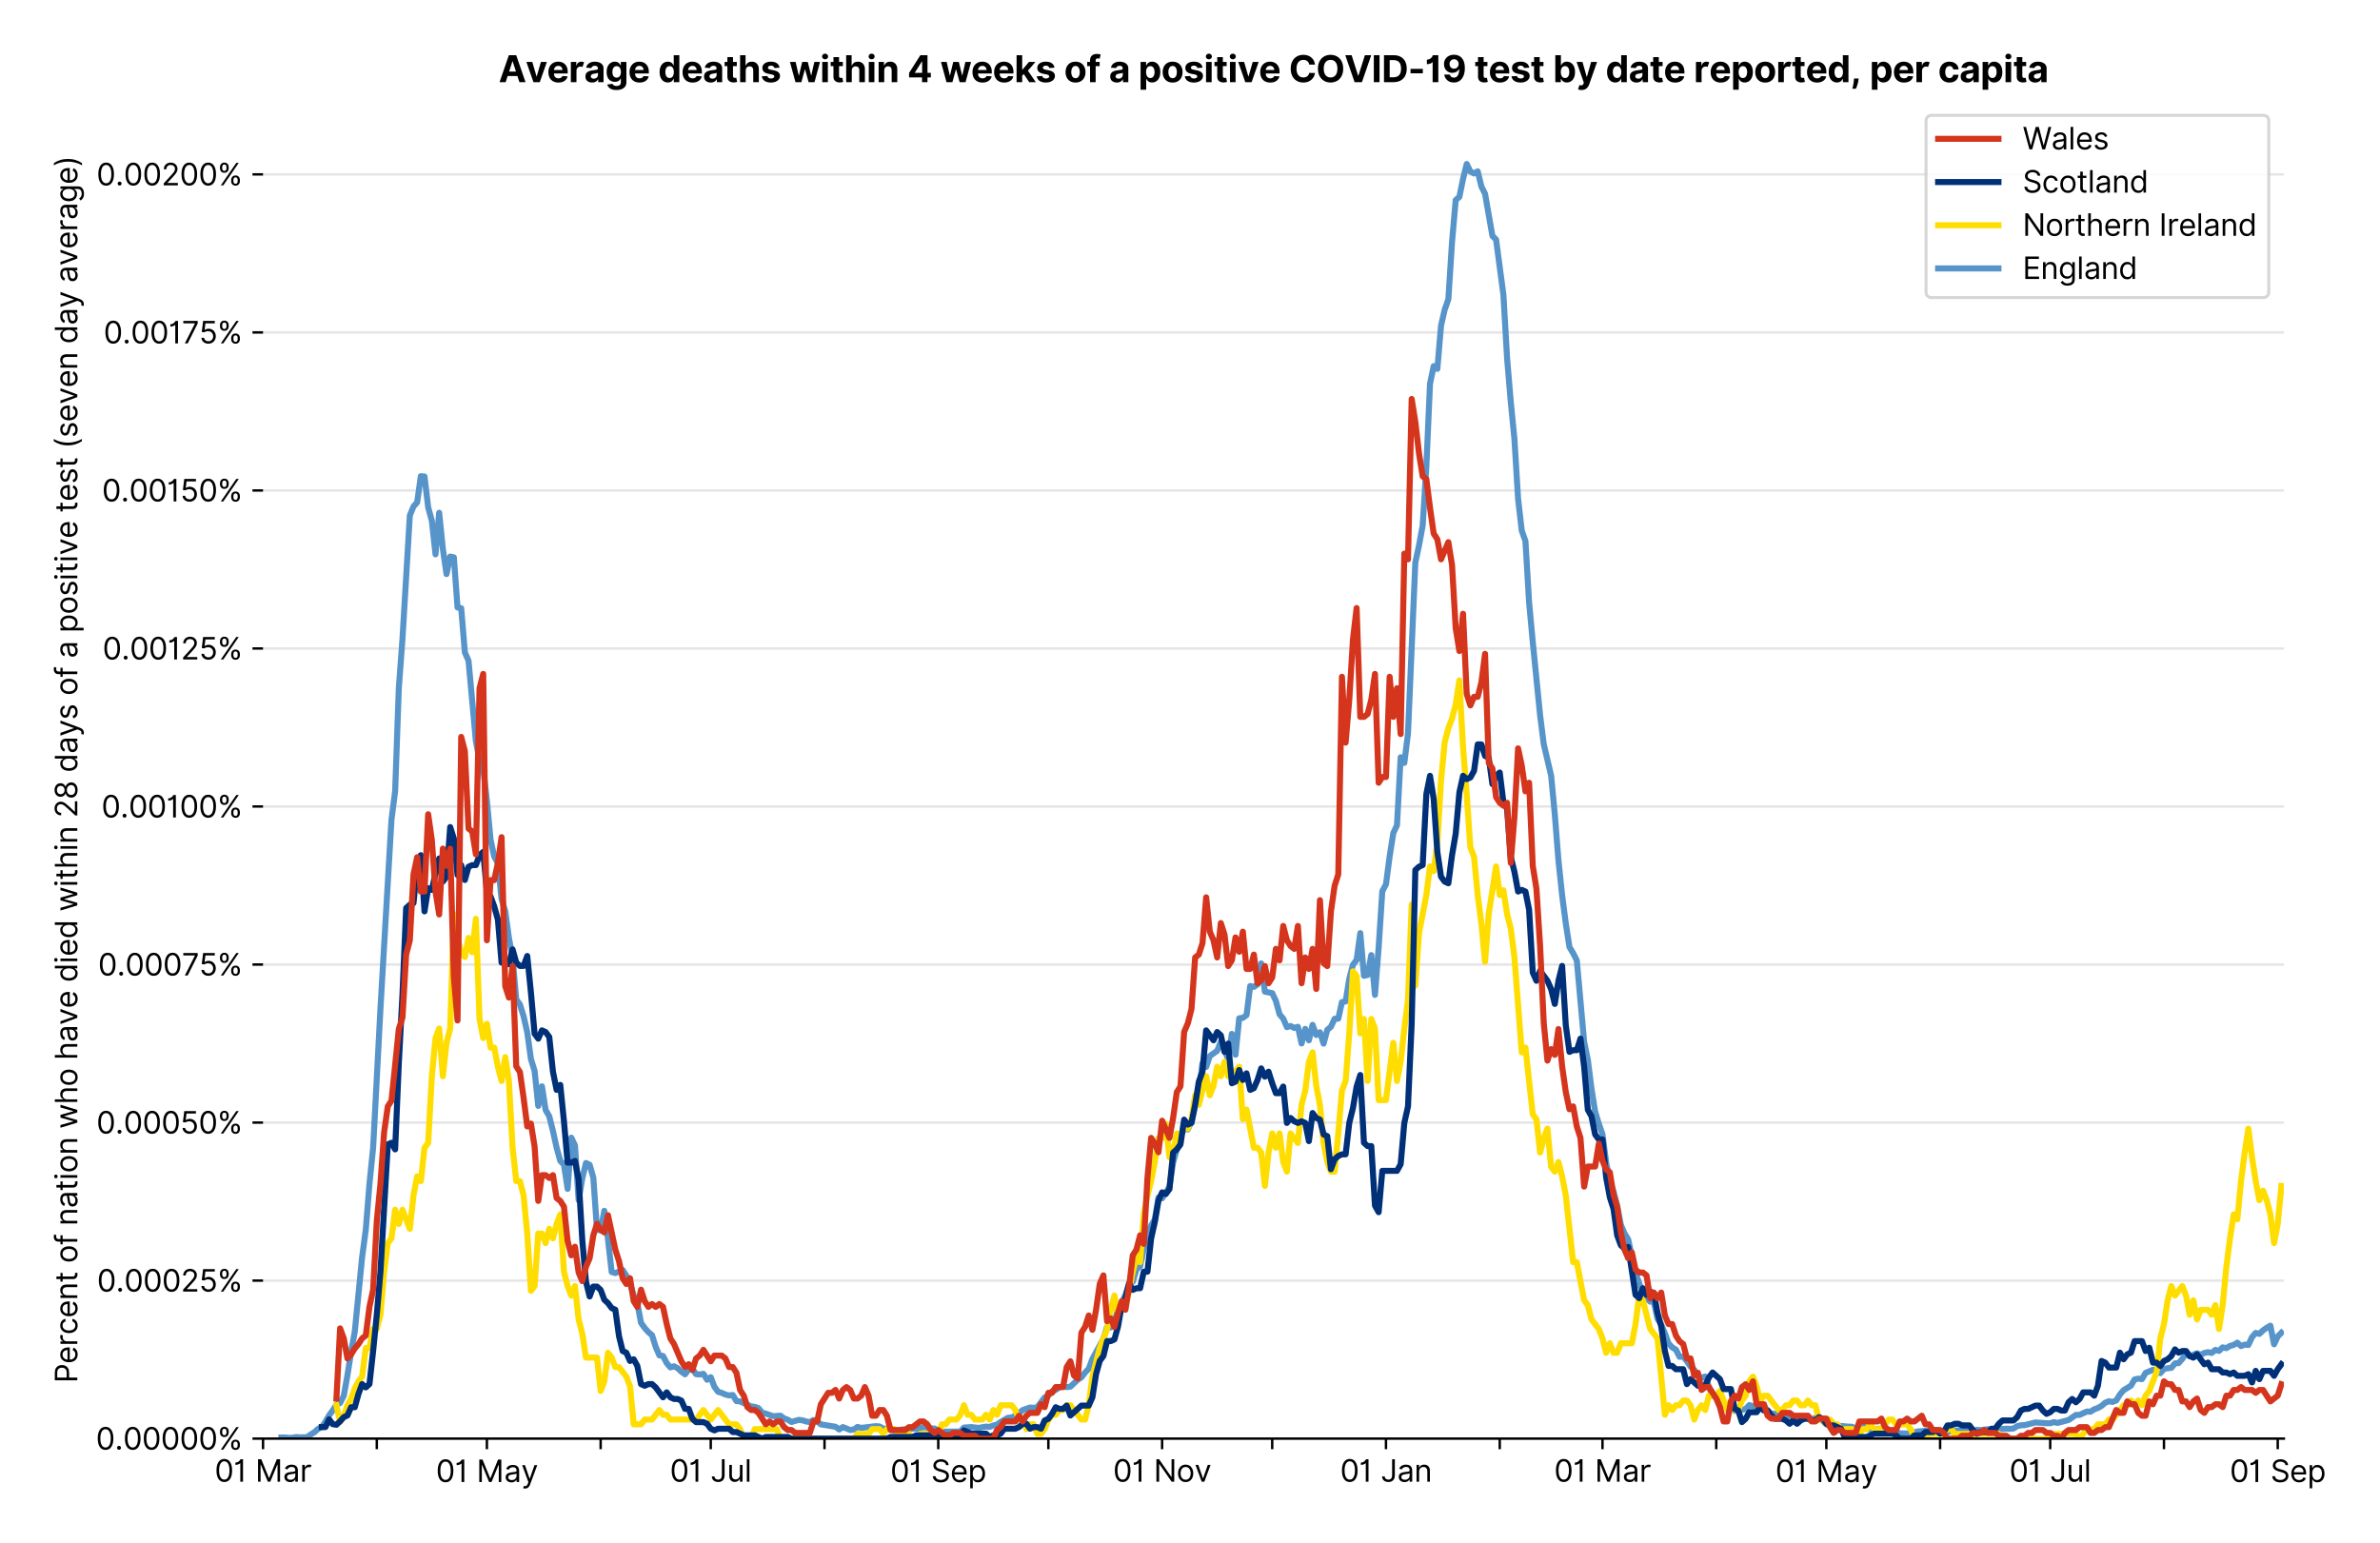 <?xml version="1.0" encoding="utf-8" standalone="no"?>
<!DOCTYPE svg PUBLIC "-//W3C//DTD SVG 1.1//EN"
  "http://www.w3.org/Graphics/SVG/1.1/DTD/svg11.dtd">
<svg version="1.1" viewBox="0 0 788.602 511.234" xmlns="http://www.w3.org/2000/svg" xmlns:xlink="http://www.w3.org/1999/xlink">
 <defs>
  <style type="text/css">*{stroke-linecap:butt;stroke-linejoin:round;}</style>
 </defs>
 <g id="figure_1">
  <g id="patch_1">
   <path d="M 0 511.234 
L 788.602 511.234 
L 788.602 0 
L 0 0 
z
" style="fill:#ffffff;"/>
  </g>
  <g id="axes_1">
   <g id="patch_2">
    <path d="M 87.155 476.745 
L 756.755 476.745 
L 756.755 33.225 
L 87.155 33.225 
z
" style="fill:#ffffff;"/>
   </g>
   <g id="matplotlib.axis_1">
    <g id="xtick_1">
     <g id="line2d_1">
      <defs>
       <path d="M 0 0 
L 0 3.5 
" id="mfdaeb52053" style="stroke:#000000;stroke-width:0.8;"/>
      </defs>
      <g>
       <use style="stroke:#000000;stroke-width:0.8;" x="87.155" xlink:href="#mfdaeb52053" y="476.745"/>
      </g>
     </g>
     <g id="text_1">
      <!-- 01 Mar -->
      <g transform="translate(71.118 491.018)scale(0.1 -0.1)">
       <defs>
        <path d="M 2000 -64 
Q 1230 -64 806 561 
Q 382 1186 382 2327 
Q 382 3459 809 4088 
Q 1236 4718 2000 4718 
Q 2764 4718 3191 4088 
Q 3618 3459 3618 2327 
Q 3618 1186 3194 561 
Q 2771 -64 2000 -64 
z
M 2000 436 
Q 2509 436 2791 927 
Q 3073 1418 3073 2327 
Q 3073 3234 2789 3730 
Q 2505 4227 2000 4227 
Q 1496 4227 1211 3730 
Q 927 3234 927 2327 
Q 927 1418 1210 927 
Q 1493 436 2000 436 
z
" id="Inter-Regular-30" transform="scale(0.016)"/>
        <path d="M 1973 4655 
L 1973 0 
L 1409 0 
L 1409 3836 
L 1373 3836 
Q 1341 3773 1209 3692 
Q 1077 3611 868 3551 
Q 659 3491 391 3491 
L 391 3964 
Q 661 3964 859 4061 
Q 1057 4159 1190 4291 
Q 1323 4423 1392 4529 
Q 1461 4636 1473 4655 
L 1973 4655 
z
" id="Inter-Regular-31" transform="scale(0.016)"/>
        <path id="Inter-Regular-20" transform="scale(0.016)"/>
        <path d="M 564 4655 
L 1236 4655 
L 2818 791 
L 2873 791 
L 4455 4655 
L 5127 4655 
L 5127 0 
L 4600 0 
L 4600 3536 
L 4555 3536 
L 3100 0 
L 2591 0 
L 1136 3536 
L 1091 3536 
L 1091 0 
L 564 0 
L 564 4655 
z
" id="Inter-Regular-4d" transform="scale(0.016)"/>
        <path d="M 1518 -82 
Q 1186 -82 916 44 
Q 646 170 486 410 
Q 327 650 327 991 
Q 327 1291 445 1478 
Q 564 1666 761 1773 
Q 959 1880 1199 1933 
Q 1439 1986 1682 2018 
Q 2000 2059 2199 2080 
Q 2398 2102 2490 2154 
Q 2582 2207 2582 2336 
L 2582 2355 
Q 2582 2691 2399 2877 
Q 2216 3064 1846 3064 
Q 1461 3064 1243 2895 
Q 1025 2727 936 2536 
L 427 2718 
Q 564 3036 792 3214 
Q 1021 3393 1292 3464 
Q 1564 3536 1827 3536 
Q 1996 3536 2215 3496 
Q 2434 3457 2640 3334 
Q 2846 3211 2982 2963 
Q 3118 2716 3118 2300 
L 3118 0 
L 2582 0 
L 2582 473 
L 2555 473 
Q 2500 359 2373 229 
Q 2246 100 2034 9 
Q 1823 -82 1518 -82 
z
M 1600 400 
Q 1918 400 2137 525 
Q 2357 650 2469 847 
Q 2582 1045 2582 1264 
L 2582 1755 
Q 2548 1714 2433 1681 
Q 2318 1648 2169 1624 
Q 2021 1600 1881 1583 
Q 1741 1566 1655 1555 
Q 1446 1527 1265 1467 
Q 1084 1407 974 1287 
Q 864 1168 864 964 
Q 864 684 1072 542 
Q 1280 400 1600 400 
z
" id="Inter-Regular-61" transform="scale(0.016)"/>
        <path d="M 491 0 
L 491 3491 
L 1009 3491 
L 1009 2964 
L 1046 2964 
Q 1139 3223 1389 3384 
Q 1639 3545 1955 3545 
Q 2100 3545 2209 3511 
Q 2318 3477 2400 3418 
L 2218 2964 
Q 2161 2993 2085 3010 
Q 2009 3027 1909 3027 
Q 1527 3027 1277 2794 
Q 1027 2561 1027 2209 
L 1027 0 
L 491 0 
z
" id="Inter-Regular-72" transform="scale(0.016)"/>
       </defs>
       <use xlink:href="#Inter-Regular-30"/>
       <use x="62.5" xlink:href="#Inter-Regular-31"/>
       <use x="106.676" xlink:href="#Inter-Regular-20"/>
       <use x="134.801" xlink:href="#Inter-Regular-4d"/>
       <use x="225.994" xlink:href="#Inter-Regular-61"/>
       <use x="282.386" xlink:href="#Inter-Regular-72"/>
      </g>
     </g>
    </g>
    <g id="xtick_2">
     <g id="line2d_2">
      <g>
       <use style="stroke:#000000;stroke-width:0.8;" x="124.849" xlink:href="#mfdaeb52053" y="476.745"/>
      </g>
     </g>
    </g>
    <g id="xtick_3">
     <g id="line2d_3">
      <g>
       <use style="stroke:#000000;stroke-width:0.8;" x="161.328" xlink:href="#mfdaeb52053" y="476.745"/>
      </g>
     </g>
     <g id="text_2">
      <!-- 01 May -->
      <g transform="translate(144.425 491.117)scale(0.1 -0.1)">
       <defs>
        <path d="M 818 -1355 
Q 682 -1355 575 -1333 
Q 468 -1311 427 -1291 
L 564 -818 
Q 857 -893 1053 -814 
Q 1250 -736 1391 -345 
L 1509 -18 
L 218 3491 
L 800 3491 
L 1764 709 
L 1800 709 
L 2764 3491 
L 3346 3491 
L 1846 -564 
Q 1550 -1355 818 -1355 
z
" id="Inter-Regular-79" transform="scale(0.016)"/>
       </defs>
       <use xlink:href="#Inter-Regular-30"/>
       <use x="62.5" xlink:href="#Inter-Regular-31"/>
       <use x="106.676" xlink:href="#Inter-Regular-20"/>
       <use x="134.801" xlink:href="#Inter-Regular-4d"/>
       <use x="225.994" xlink:href="#Inter-Regular-61"/>
       <use x="282.386" xlink:href="#Inter-Regular-79"/>
      </g>
     </g>
    </g>
    <g id="xtick_4">
     <g id="line2d_4">
      <g>
       <use style="stroke:#000000;stroke-width:0.8;" x="199.023" xlink:href="#mfdaeb52053" y="476.745"/>
      </g>
     </g>
    </g>
    <g id="xtick_5">
     <g id="line2d_5">
      <g>
       <use style="stroke:#000000;stroke-width:0.8;" x="235.501" xlink:href="#mfdaeb52053" y="476.745"/>
      </g>
     </g>
     <g id="text_3">
      <!-- 01 Jul -->
      <g transform="translate(221.957 491.018)scale(0.1 -0.1)">
       <defs>
        <path d="M 2346 4655 
L 2909 4655 
L 2909 1327 
Q 2909 657 2549 296 
Q 2189 -64 1582 -64 
Q 1200 -64 902 76 
Q 605 216 434 475 
Q 264 734 264 1091 
L 818 1091 
Q 818 795 1034 615 
Q 1250 436 1582 436 
Q 1948 436 2147 664 
Q 2346 893 2346 1327 
L 2346 4655 
z
" id="Inter-Regular-4a" transform="scale(0.016)"/>
        <path d="M 2691 1427 
L 2691 3491 
L 3227 3491 
L 3227 0 
L 2691 0 
L 2691 591 
L 2655 591 
Q 2532 325 2273 140 
Q 2014 -45 1618 -45 
Q 1127 -45 809 280 
Q 491 605 491 1273 
L 491 3491 
L 1027 3491 
L 1027 1309 
Q 1027 927 1242 700 
Q 1457 473 1791 473 
Q 1991 473 2199 575 
Q 2407 677 2549 888 
Q 2691 1100 2691 1427 
z
" id="Inter-Regular-75" transform="scale(0.016)"/>
        <path d="M 1027 4655 
L 1027 0 
L 491 0 
L 491 4655 
L 1027 4655 
z
" id="Inter-Regular-6c" transform="scale(0.016)"/>
       </defs>
       <use xlink:href="#Inter-Regular-30"/>
       <use x="62.5" xlink:href="#Inter-Regular-31"/>
       <use x="106.676" xlink:href="#Inter-Regular-20"/>
       <use x="134.801" xlink:href="#Inter-Regular-4a"/>
       <use x="189.063" xlink:href="#Inter-Regular-75"/>
       <use x="247.159" xlink:href="#Inter-Regular-6c"/>
      </g>
     </g>
    </g>
    <g id="xtick_6">
     <g id="line2d_6">
      <g>
       <use style="stroke:#000000;stroke-width:0.8;" x="273.196" xlink:href="#mfdaeb52053" y="476.745"/>
      </g>
     </g>
    </g>
    <g id="xtick_7">
     <g id="line2d_7">
      <g>
       <use style="stroke:#000000;stroke-width:0.8;" x="310.89" xlink:href="#mfdaeb52053" y="476.745"/>
      </g>
     </g>
     <g id="text_4">
      <!-- 01 Sep -->
      <g transform="translate(295.003 491.117)scale(0.1 -0.1)">
       <defs>
        <path d="M 3109 3491 
Q 3068 3836 2777 4027 
Q 2486 4218 2064 4218 
Q 1600 4218 1318 3999 
Q 1036 3780 1036 3445 
Q 1036 3195 1189 3042 
Q 1343 2889 1553 2803 
Q 1764 2718 1936 2673 
L 2409 2545 
Q 2591 2498 2815 2414 
Q 3039 2330 3244 2185 
Q 3450 2041 3584 1816 
Q 3718 1591 3718 1264 
Q 3718 886 3521 581 
Q 3325 277 2949 97 
Q 2573 -82 2036 -82 
Q 1286 -82 845 272 
Q 405 627 364 1200 
L 946 1200 
Q 968 936 1124 764 
Q 1280 593 1519 510 
Q 1759 427 2036 427 
Q 2359 427 2616 533 
Q 2873 639 3023 828 
Q 3173 1018 3173 1273 
Q 3173 1505 3043 1650 
Q 2914 1795 2702 1886 
Q 2491 1977 2246 2045 
L 1673 2209 
Q 1127 2366 809 2657 
Q 491 2948 491 3418 
Q 491 3809 703 4101 
Q 916 4393 1276 4555 
Q 1636 4718 2082 4718 
Q 2532 4718 2882 4558 
Q 3232 4398 3437 4120 
Q 3643 3843 3655 3491 
L 3109 3491 
z
" id="Inter-Regular-53" transform="scale(0.016)"/>
        <path d="M 1955 -73 
Q 1450 -73 1085 151 
Q 721 375 524 778 
Q 327 1182 327 1718 
Q 327 2255 524 2665 
Q 721 3075 1074 3305 
Q 1427 3536 1900 3536 
Q 2173 3536 2439 3445 
Q 2705 3355 2923 3151 
Q 3141 2948 3270 2614 
Q 3400 2280 3400 1791 
L 3400 1564 
L 866 1564 
Q 884 1005 1183 707 
Q 1482 409 1955 409 
Q 2271 409 2498 545 
Q 2725 682 2827 955 
L 3346 809 
Q 3223 414 2854 170 
Q 2486 -73 1955 -73 
z
M 866 2027 
L 2855 2027 
Q 2855 2470 2595 2762 
Q 2336 3055 1900 3055 
Q 1593 3055 1368 2911 
Q 1143 2768 1013 2533 
Q 884 2298 866 2027 
z
" id="Inter-Regular-65" transform="scale(0.016)"/>
        <path d="M 491 -1309 
L 491 3491 
L 1009 3491 
L 1009 2936 
L 1073 2936 
Q 1132 3027 1237 3169 
Q 1343 3311 1542 3423 
Q 1741 3536 2082 3536 
Q 2523 3536 2859 3315 
Q 3196 3095 3384 2690 
Q 3573 2286 3573 1736 
Q 3573 1182 3384 776 
Q 3196 370 2861 148 
Q 2527 -73 2091 -73 
Q 1755 -73 1552 39 
Q 1350 152 1241 296 
Q 1132 441 1073 536 
L 1027 536 
L 1027 -1309 
L 491 -1309 
z
M 1018 1745 
Q 1018 1152 1276 780 
Q 1534 409 2018 409 
Q 2355 409 2581 587 
Q 2807 766 2921 1069 
Q 3036 1373 3036 1745 
Q 3036 2114 2923 2410 
Q 2811 2707 2585 2881 
Q 2359 3055 2018 3055 
Q 1527 3055 1272 2693 
Q 1018 2332 1018 1745 
z
" id="Inter-Regular-70" transform="scale(0.016)"/>
       </defs>
       <use xlink:href="#Inter-Regular-30"/>
       <use x="62.5" xlink:href="#Inter-Regular-31"/>
       <use x="106.676" xlink:href="#Inter-Regular-20"/>
       <use x="134.801" xlink:href="#Inter-Regular-53"/>
       <use x="198.58" xlink:href="#Inter-Regular-65"/>
       <use x="256.818" xlink:href="#Inter-Regular-70"/>
      </g>
     </g>
    </g>
    <g id="xtick_8">
     <g id="line2d_8">
      <g>
       <use style="stroke:#000000;stroke-width:0.8;" x="347.369" xlink:href="#mfdaeb52053" y="476.745"/>
      </g>
     </g>
    </g>
    <g id="xtick_9">
     <g id="line2d_9">
      <g>
       <use style="stroke:#000000;stroke-width:0.8;" x="385.064" xlink:href="#mfdaeb52053" y="476.745"/>
      </g>
     </g>
     <g id="text_5">
      <!-- 01 Nov -->
      <g transform="translate(368.793 491.018)scale(0.1 -0.1)">
       <defs>
        <path d="M 4255 4655 
L 4255 0 
L 3709 0 
L 1173 3655 
L 1127 3655 
L 1127 0 
L 564 0 
L 564 4655 
L 1109 4655 
L 3655 991 
L 3700 991 
L 3700 4655 
L 4255 4655 
z
" id="Inter-Regular-4e" transform="scale(0.016)"/>
        <path d="M 1909 -73 
Q 1436 -73 1080 152 
Q 725 377 526 781 
Q 327 1186 327 1727 
Q 327 2273 526 2679 
Q 725 3086 1080 3311 
Q 1436 3536 1909 3536 
Q 2382 3536 2737 3311 
Q 3093 3086 3292 2679 
Q 3491 2273 3491 1727 
Q 3491 1186 3292 781 
Q 3093 377 2737 152 
Q 2382 -73 1909 -73 
z
M 1909 409 
Q 2268 409 2500 593 
Q 2732 777 2843 1077 
Q 2955 1377 2955 1727 
Q 2955 2077 2843 2379 
Q 2732 2682 2500 2868 
Q 2268 3055 1909 3055 
Q 1550 3055 1318 2868 
Q 1086 2682 975 2379 
Q 864 2077 864 1727 
Q 864 1377 975 1077 
Q 1086 777 1318 593 
Q 1550 409 1909 409 
z
" id="Inter-Regular-6f" transform="scale(0.016)"/>
        <path d="M 3346 3491 
L 2055 0 
L 1509 0 
L 218 3491 
L 800 3491 
L 1764 709 
L 1800 709 
L 2764 3491 
L 3346 3491 
z
" id="Inter-Regular-76" transform="scale(0.016)"/>
       </defs>
       <use xlink:href="#Inter-Regular-30"/>
       <use x="62.5" xlink:href="#Inter-Regular-31"/>
       <use x="106.676" xlink:href="#Inter-Regular-20"/>
       <use x="134.801" xlink:href="#Inter-Regular-4e"/>
       <use x="210.085" xlink:href="#Inter-Regular-6f"/>
       <use x="269.744" xlink:href="#Inter-Regular-76"/>
      </g>
     </g>
    </g>
    <g id="xtick_10">
     <g id="line2d_10">
      <g>
       <use style="stroke:#000000;stroke-width:0.8;" x="421.542" xlink:href="#mfdaeb52053" y="476.745"/>
      </g>
     </g>
    </g>
    <g id="xtick_11">
     <g id="line2d_11">
      <g>
       <use style="stroke:#000000;stroke-width:0.8;" x="459.237" xlink:href="#mfdaeb52053" y="476.745"/>
      </g>
     </g>
     <g id="text_6">
      <!-- 01 Jan -->
      <g transform="translate(444.038 491.018)scale(0.1 -0.1)">
       <defs>
        <path d="M 1027 2100 
L 1027 0 
L 491 0 
L 491 3491 
L 1009 3491 
L 1009 2945 
L 1055 2945 
Q 1177 3211 1427 3373 
Q 1677 3536 2073 3536 
Q 2602 3536 2928 3211 
Q 3255 2886 3255 2218 
L 3255 0 
L 2718 0 
L 2718 2182 
Q 2718 2593 2504 2824 
Q 2291 3055 1918 3055 
Q 1534 3055 1280 2806 
Q 1027 2557 1027 2100 
z
" id="Inter-Regular-6e" transform="scale(0.016)"/>
       </defs>
       <use xlink:href="#Inter-Regular-30"/>
       <use x="62.5" xlink:href="#Inter-Regular-31"/>
       <use x="106.676" xlink:href="#Inter-Regular-20"/>
       <use x="134.801" xlink:href="#Inter-Regular-4a"/>
       <use x="189.063" xlink:href="#Inter-Regular-61"/>
       <use x="245.455" xlink:href="#Inter-Regular-6e"/>
      </g>
     </g>
    </g>
    <g id="xtick_12">
     <g id="line2d_12">
      <g>
       <use style="stroke:#000000;stroke-width:0.8;" x="496.932" xlink:href="#mfdaeb52053" y="476.745"/>
      </g>
     </g>
    </g>
    <g id="xtick_13">
     <g id="line2d_13">
      <g>
       <use style="stroke:#000000;stroke-width:0.8;" x="530.978" xlink:href="#mfdaeb52053" y="476.745"/>
      </g>
     </g>
     <g id="text_7">
      <!-- 01 Mar -->
      <g transform="translate(514.942 491.018)scale(0.1 -0.1)">
       <use xlink:href="#Inter-Regular-30"/>
       <use x="62.5" xlink:href="#Inter-Regular-31"/>
       <use x="106.676" xlink:href="#Inter-Regular-20"/>
       <use x="134.801" xlink:href="#Inter-Regular-4d"/>
       <use x="225.994" xlink:href="#Inter-Regular-61"/>
       <use x="282.386" xlink:href="#Inter-Regular-72"/>
      </g>
     </g>
    </g>
    <g id="xtick_14">
     <g id="line2d_14">
      <g>
       <use style="stroke:#000000;stroke-width:0.8;" x="568.673" xlink:href="#mfdaeb52053" y="476.745"/>
      </g>
     </g>
    </g>
    <g id="xtick_15">
     <g id="line2d_15">
      <g>
       <use style="stroke:#000000;stroke-width:0.8;" x="605.152" xlink:href="#mfdaeb52053" y="476.745"/>
      </g>
     </g>
     <g id="text_8">
      <!-- 01 May -->
      <g transform="translate(588.249 491.117)scale(0.1 -0.1)">
       <use xlink:href="#Inter-Regular-30"/>
       <use x="62.5" xlink:href="#Inter-Regular-31"/>
       <use x="106.676" xlink:href="#Inter-Regular-20"/>
       <use x="134.801" xlink:href="#Inter-Regular-4d"/>
       <use x="225.994" xlink:href="#Inter-Regular-61"/>
       <use x="282.386" xlink:href="#Inter-Regular-79"/>
      </g>
     </g>
    </g>
    <g id="xtick_16">
     <g id="line2d_16">
      <g>
       <use style="stroke:#000000;stroke-width:0.8;" x="642.846" xlink:href="#mfdaeb52053" y="476.745"/>
      </g>
     </g>
    </g>
    <g id="xtick_17">
     <g id="line2d_17">
      <g>
       <use style="stroke:#000000;stroke-width:0.8;" x="679.325" xlink:href="#mfdaeb52053" y="476.745"/>
      </g>
     </g>
     <g id="text_9">
      <!-- 01 Jul -->
      <g transform="translate(665.781 491.018)scale(0.1 -0.1)">
       <use xlink:href="#Inter-Regular-30"/>
       <use x="62.5" xlink:href="#Inter-Regular-31"/>
       <use x="106.676" xlink:href="#Inter-Regular-20"/>
       <use x="134.801" xlink:href="#Inter-Regular-4a"/>
       <use x="189.063" xlink:href="#Inter-Regular-75"/>
       <use x="247.159" xlink:href="#Inter-Regular-6c"/>
      </g>
     </g>
    </g>
    <g id="xtick_18">
     <g id="line2d_18">
      <g>
       <use style="stroke:#000000;stroke-width:0.8;" x="717.02" xlink:href="#mfdaeb52053" y="476.745"/>
      </g>
     </g>
    </g>
    <g id="xtick_19">
     <g id="line2d_19">
      <g>
       <use style="stroke:#000000;stroke-width:0.8;" x="754.714" xlink:href="#mfdaeb52053" y="476.745"/>
      </g>
     </g>
     <g id="text_10">
      <!-- 01 Sep -->
      <g transform="translate(738.827 491.117)scale(0.1 -0.1)">
       <use xlink:href="#Inter-Regular-30"/>
       <use x="62.5" xlink:href="#Inter-Regular-31"/>
       <use x="106.676" xlink:href="#Inter-Regular-20"/>
       <use x="134.801" xlink:href="#Inter-Regular-53"/>
       <use x="198.58" xlink:href="#Inter-Regular-65"/>
       <use x="256.818" xlink:href="#Inter-Regular-70"/>
      </g>
     </g>
    </g>
   </g>
   <g id="matplotlib.axis_2">
    <g id="ytick_1">
     <g id="line2d_20">
      <path clip-path="url(#p06db8f1f6b)" d="M 87.155 476.745 
L 756.755 476.745 
" style="fill:none;stroke:#e5e5e5;stroke-linecap:square;stroke-width:0.8;"/>
     </g>
     <g id="line2d_21">
      <defs>
       <path d="M 0 0 
L -3.5 0 
" id="m6d6bc92105" style="stroke:#000000;stroke-width:0.8;"/>
      </defs>
      <g>
       <use style="stroke:#000000;stroke-width:0.8;" x="87.155" xlink:href="#m6d6bc92105" y="476.745"/>
      </g>
     </g>
     <g id="text_11">
      <!-- 0.00000% -->
      <g transform="translate(31.773 480.382)scale(0.1 -0.1)">
       <defs>
        <path d="M 882 -36 
Q 714 -36 593 84 
Q 473 205 473 373 
Q 473 541 593 661 
Q 714 782 882 782 
Q 1050 782 1170 661 
Q 1291 541 1291 373 
Q 1291 205 1170 84 
Q 1050 -36 882 -36 
z
" id="Inter-Regular-2e" transform="scale(0.016)"/>
        <path d="M 2855 873 
L 2855 1118 
Q 2855 1373 2960 1585 
Q 3066 1798 3269 1926 
Q 3473 2055 3764 2055 
Q 4059 2055 4259 1926 
Q 4459 1798 4561 1585 
Q 4664 1373 4664 1118 
L 4664 873 
Q 4664 618 4560 405 
Q 4457 193 4256 64 
Q 4055 -64 3764 -64 
Q 3468 -64 3266 64 
Q 3064 193 2959 405 
Q 2855 618 2855 873 
z
M 536 3536 
L 536 3782 
Q 536 4036 642 4248 
Q 748 4461 951 4589 
Q 1155 4718 1446 4718 
Q 1741 4718 1941 4589 
Q 2141 4461 2243 4248 
Q 2346 4036 2346 3782 
L 2346 3536 
Q 2346 3282 2242 3069 
Q 2139 2857 1937 2728 
Q 1736 2600 1446 2600 
Q 1150 2600 948 2728 
Q 746 2857 641 3069 
Q 536 3282 536 3536 
z
M 709 0 
L 3909 4655 
L 4427 4655 
L 1227 0 
L 709 0 
z
M 3318 1118 
L 3318 873 
Q 3318 661 3418 494 
Q 3518 327 3764 327 
Q 4002 327 4101 494 
Q 4200 661 4200 873 
L 4200 1118 
Q 4200 1330 4104 1497 
Q 4009 1664 3764 1664 
Q 3525 1664 3421 1497 
Q 3318 1330 3318 1118 
z
M 1000 3782 
L 1000 3536 
Q 1000 3325 1100 3158 
Q 1200 2991 1446 2991 
Q 1684 2991 1783 3158 
Q 1882 3325 1882 3536 
L 1882 3782 
Q 1882 3993 1786 4160 
Q 1691 4327 1446 4327 
Q 1207 4327 1103 4160 
Q 1000 3993 1000 3782 
z
" id="Inter-Regular-25" transform="scale(0.016)"/>
       </defs>
       <use xlink:href="#Inter-Regular-30"/>
       <use x="62.5" xlink:href="#Inter-Regular-2e"/>
       <use x="90.057" xlink:href="#Inter-Regular-30"/>
       <use x="152.557" xlink:href="#Inter-Regular-30"/>
       <use x="215.057" xlink:href="#Inter-Regular-30"/>
       <use x="277.557" xlink:href="#Inter-Regular-30"/>
       <use x="340.057" xlink:href="#Inter-Regular-30"/>
       <use x="402.557" xlink:href="#Inter-Regular-25"/>
      </g>
     </g>
    </g>
    <g id="ytick_2">
     <g id="line2d_22">
      <path clip-path="url(#p06db8f1f6b)" d="M 87.155 424.376 
L 756.755 424.376 
" style="fill:none;stroke:#e5e5e5;stroke-linecap:square;stroke-width:0.8;"/>
     </g>
     <g id="line2d_23">
      <g>
       <use style="stroke:#000000;stroke-width:0.8;" x="87.155" xlink:href="#m6d6bc92105" y="424.376"/>
      </g>
     </g>
     <g id="text_12">
      <!-- 0.00025% -->
      <g transform="translate(32.142 428.013)scale(0.1 -0.1)">
       <defs>
        <path d="M 482 0 
L 482 409 
L 2018 2091 
Q 2289 2386 2464 2605 
Q 2639 2825 2724 3019 
Q 2809 3214 2809 3427 
Q 2809 3795 2553 4011 
Q 2298 4227 1918 4227 
Q 1514 4227 1275 3985 
Q 1036 3743 1036 3345 
L 500 3345 
Q 500 3755 688 4064 
Q 877 4373 1203 4545 
Q 1530 4718 1936 4718 
Q 2346 4718 2661 4545 
Q 2977 4373 3156 4079 
Q 3336 3786 3336 3427 
Q 3336 3170 3244 2926 
Q 3152 2682 2926 2383 
Q 2700 2084 2300 1655 
L 1255 536 
L 1255 500 
L 3418 500 
L 3418 0 
L 482 0 
z
" id="Inter-Regular-32" transform="scale(0.016)"/>
        <path d="M 1936 -64 
Q 1536 -64 1216 95 
Q 896 255 702 532 
Q 509 809 491 1164 
L 1036 1164 
Q 1068 848 1324 642 
Q 1580 436 1936 436 
Q 2223 436 2447 570 
Q 2671 705 2799 940 
Q 2927 1175 2927 1473 
Q 2927 1777 2794 2017 
Q 2661 2257 2429 2395 
Q 2198 2534 1900 2536 
Q 1686 2539 1461 2472 
Q 1236 2405 1091 2300 
L 564 2364 
L 846 4655 
L 3264 4655 
L 3264 4155 
L 1318 4155 
L 1155 2782 
L 1182 2782 
Q 1325 2895 1541 2970 
Q 1757 3045 1991 3045 
Q 2418 3045 2753 2842 
Q 3089 2639 3281 2286 
Q 3473 1934 3473 1482 
Q 3473 1036 3274 687 
Q 3075 339 2727 137 
Q 2380 -64 1936 -64 
z
" id="Inter-Regular-35" transform="scale(0.016)"/>
       </defs>
       <use xlink:href="#Inter-Regular-30"/>
       <use x="62.5" xlink:href="#Inter-Regular-2e"/>
       <use x="90.057" xlink:href="#Inter-Regular-30"/>
       <use x="152.557" xlink:href="#Inter-Regular-30"/>
       <use x="215.057" xlink:href="#Inter-Regular-30"/>
       <use x="277.557" xlink:href="#Inter-Regular-32"/>
       <use x="338.068" xlink:href="#Inter-Regular-35"/>
       <use x="398.864" xlink:href="#Inter-Regular-25"/>
      </g>
     </g>
    </g>
    <g id="ytick_3">
     <g id="line2d_24">
      <path clip-path="url(#p06db8f1f6b)" d="M 87.155 372.007 
L 756.755 372.007 
" style="fill:none;stroke:#e5e5e5;stroke-linecap:square;stroke-width:0.8;"/>
     </g>
     <g id="line2d_25">
      <g>
       <use style="stroke:#000000;stroke-width:0.8;" x="87.155" xlink:href="#m6d6bc92105" y="372.007"/>
      </g>
     </g>
     <g id="text_13">
      <!-- 0.00050% -->
      <g transform="translate(31.944 375.643)scale(0.1 -0.1)">
       <use xlink:href="#Inter-Regular-30"/>
       <use x="62.5" xlink:href="#Inter-Regular-2e"/>
       <use x="90.057" xlink:href="#Inter-Regular-30"/>
       <use x="152.557" xlink:href="#Inter-Regular-30"/>
       <use x="215.057" xlink:href="#Inter-Regular-30"/>
       <use x="277.557" xlink:href="#Inter-Regular-35"/>
       <use x="338.352" xlink:href="#Inter-Regular-30"/>
       <use x="400.852" xlink:href="#Inter-Regular-25"/>
      </g>
     </g>
    </g>
    <g id="ytick_4">
     <g id="line2d_26">
      <path clip-path="url(#p06db8f1f6b)" d="M 87.155 319.637 
L 756.755 319.637 
" style="fill:none;stroke:#e5e5e5;stroke-linecap:square;stroke-width:0.8;"/>
     </g>
     <g id="line2d_27">
      <g>
       <use style="stroke:#000000;stroke-width:0.8;" x="87.155" xlink:href="#m6d6bc92105" y="319.637"/>
      </g>
     </g>
     <g id="text_14">
      <!-- 0.00075% -->
      <g transform="translate(32.483 323.274)scale(0.1 -0.1)">
       <defs>
        <path d="M 627 0 
L 2709 4118 
L 2709 4155 
L 309 4155 
L 309 4655 
L 3291 4655 
L 3291 4127 
L 1218 0 
L 627 0 
z
" id="Inter-Regular-37" transform="scale(0.016)"/>
       </defs>
       <use xlink:href="#Inter-Regular-30"/>
       <use x="62.5" xlink:href="#Inter-Regular-2e"/>
       <use x="90.057" xlink:href="#Inter-Regular-30"/>
       <use x="152.557" xlink:href="#Inter-Regular-30"/>
       <use x="215.057" xlink:href="#Inter-Regular-30"/>
       <use x="277.557" xlink:href="#Inter-Regular-37"/>
       <use x="334.659" xlink:href="#Inter-Regular-35"/>
       <use x="395.455" xlink:href="#Inter-Regular-25"/>
      </g>
     </g>
    </g>
    <g id="ytick_5">
     <g id="line2d_28">
      <path clip-path="url(#p06db8f1f6b)" d="M 87.155 267.268 
L 756.755 267.268 
" style="fill:none;stroke:#e5e5e5;stroke-linecap:square;stroke-width:0.8;"/>
     </g>
     <g id="line2d_29">
      <g>
       <use style="stroke:#000000;stroke-width:0.8;" x="87.155" xlink:href="#m6d6bc92105" y="267.268"/>
      </g>
     </g>
     <g id="text_15">
      <!-- 0.00100% -->
      <g transform="translate(33.606 270.905)scale(0.1 -0.1)">
       <use xlink:href="#Inter-Regular-30"/>
       <use x="62.5" xlink:href="#Inter-Regular-2e"/>
       <use x="90.057" xlink:href="#Inter-Regular-30"/>
       <use x="152.557" xlink:href="#Inter-Regular-30"/>
       <use x="215.057" xlink:href="#Inter-Regular-31"/>
       <use x="259.233" xlink:href="#Inter-Regular-30"/>
       <use x="321.733" xlink:href="#Inter-Regular-30"/>
       <use x="384.233" xlink:href="#Inter-Regular-25"/>
      </g>
     </g>
    </g>
    <g id="ytick_6">
     <g id="line2d_30">
      <path clip-path="url(#p06db8f1f6b)" d="M 87.155 214.899 
L 756.755 214.899 
" style="fill:none;stroke:#e5e5e5;stroke-linecap:square;stroke-width:0.8;"/>
     </g>
     <g id="line2d_31">
      <g>
       <use style="stroke:#000000;stroke-width:0.8;" x="87.155" xlink:href="#m6d6bc92105" y="214.899"/>
      </g>
     </g>
     <g id="text_16">
      <!-- 0.00125% -->
      <g transform="translate(33.975 218.536)scale(0.1 -0.1)">
       <use xlink:href="#Inter-Regular-30"/>
       <use x="62.5" xlink:href="#Inter-Regular-2e"/>
       <use x="90.057" xlink:href="#Inter-Regular-30"/>
       <use x="152.557" xlink:href="#Inter-Regular-30"/>
       <use x="215.057" xlink:href="#Inter-Regular-31"/>
       <use x="259.233" xlink:href="#Inter-Regular-32"/>
       <use x="319.744" xlink:href="#Inter-Regular-35"/>
       <use x="380.54" xlink:href="#Inter-Regular-25"/>
      </g>
     </g>
    </g>
    <g id="ytick_7">
     <g id="line2d_32">
      <path clip-path="url(#p06db8f1f6b)" d="M 87.155 162.53 
L 756.755 162.53 
" style="fill:none;stroke:#e5e5e5;stroke-linecap:square;stroke-width:0.8;"/>
     </g>
     <g id="line2d_33">
      <g>
       <use style="stroke:#000000;stroke-width:0.8;" x="87.155" xlink:href="#m6d6bc92105" y="162.53"/>
      </g>
     </g>
     <g id="text_17">
      <!-- 0.00150% -->
      <g transform="translate(33.777 166.167)scale(0.1 -0.1)">
       <use xlink:href="#Inter-Regular-30"/>
       <use x="62.5" xlink:href="#Inter-Regular-2e"/>
       <use x="90.057" xlink:href="#Inter-Regular-30"/>
       <use x="152.557" xlink:href="#Inter-Regular-30"/>
       <use x="215.057" xlink:href="#Inter-Regular-31"/>
       <use x="259.233" xlink:href="#Inter-Regular-35"/>
       <use x="320.028" xlink:href="#Inter-Regular-30"/>
       <use x="382.529" xlink:href="#Inter-Regular-25"/>
      </g>
     </g>
    </g>
    <g id="ytick_8">
     <g id="line2d_34">
      <path clip-path="url(#p06db8f1f6b)" d="M 87.155 110.161 
L 756.755 110.161 
" style="fill:none;stroke:#e5e5e5;stroke-linecap:square;stroke-width:0.8;"/>
     </g>
     <g id="line2d_35">
      <g>
       <use style="stroke:#000000;stroke-width:0.8;" x="87.155" xlink:href="#m6d6bc92105" y="110.161"/>
      </g>
     </g>
     <g id="text_18">
      <!-- 0.00175% -->
      <g transform="translate(34.316 113.797)scale(0.1 -0.1)">
       <use xlink:href="#Inter-Regular-30"/>
       <use x="62.5" xlink:href="#Inter-Regular-2e"/>
       <use x="90.057" xlink:href="#Inter-Regular-30"/>
       <use x="152.557" xlink:href="#Inter-Regular-30"/>
       <use x="215.057" xlink:href="#Inter-Regular-31"/>
       <use x="259.233" xlink:href="#Inter-Regular-37"/>
       <use x="316.335" xlink:href="#Inter-Regular-35"/>
       <use x="377.131" xlink:href="#Inter-Regular-25"/>
      </g>
     </g>
    </g>
    <g id="ytick_9">
     <g id="line2d_36">
      <path clip-path="url(#p06db8f1f6b)" d="M 87.155 57.791 
L 756.755 57.791 
" style="fill:none;stroke:#e5e5e5;stroke-linecap:square;stroke-width:0.8;"/>
     </g>
     <g id="line2d_37">
      <g>
       <use style="stroke:#000000;stroke-width:0.8;" x="87.155" xlink:href="#m6d6bc92105" y="57.791"/>
      </g>
     </g>
     <g id="text_19">
      <!-- 0.00200% -->
      <g transform="translate(31.972 61.428)scale(0.1 -0.1)">
       <use xlink:href="#Inter-Regular-30"/>
       <use x="62.5" xlink:href="#Inter-Regular-2e"/>
       <use x="90.057" xlink:href="#Inter-Regular-30"/>
       <use x="152.557" xlink:href="#Inter-Regular-30"/>
       <use x="215.057" xlink:href="#Inter-Regular-32"/>
       <use x="275.568" xlink:href="#Inter-Regular-30"/>
       <use x="338.068" xlink:href="#Inter-Regular-30"/>
       <use x="400.568" xlink:href="#Inter-Regular-25"/>
      </g>
     </g>
    </g>
    <g id="text_20">
     <!-- Percent of nation who have died within 28 days of a positive test (seven day average) -->
     <g transform="translate(25.614 458.305)rotate(-90)scale(0.1 -0.1)">
      <defs>
       <path d="M 564 0 
L 564 4655 
L 2136 4655 
Q 2684 4655 3033 4458 
Q 3382 4261 3550 3927 
Q 3718 3593 3718 3182 
Q 3718 2770 3551 2434 
Q 3384 2098 3036 1899 
Q 2689 1700 2146 1700 
L 1127 1700 
L 1127 0 
L 564 0 
z
M 1127 2200 
L 2127 2200 
Q 2689 2200 2926 2482 
Q 3164 2764 3164 3182 
Q 3164 3602 2925 3878 
Q 2686 4155 2118 4155 
L 1127 4155 
L 1127 2200 
z
" id="Inter-Regular-50" transform="scale(0.016)"/>
       <path d="M 1909 -73 
Q 1418 -73 1063 159 
Q 709 391 518 798 
Q 327 1205 327 1727 
Q 327 2259 524 2667 
Q 721 3075 1074 3305 
Q 1427 3536 1900 3536 
Q 2268 3536 2563 3400 
Q 2859 3264 3047 3018 
Q 3236 2773 3282 2445 
L 2746 2445 
Q 2684 2684 2474 2869 
Q 2264 3055 1909 3055 
Q 1439 3055 1151 2697 
Q 864 2339 864 1745 
Q 864 1139 1148 774 
Q 1432 409 1909 409 
Q 2223 409 2447 570 
Q 2671 732 2746 1018 
L 3282 1018 
Q 3236 709 3058 462 
Q 2880 216 2588 71 
Q 2296 -73 1909 -73 
z
" id="Inter-Regular-63" transform="scale(0.016)"/>
       <path d="M 2009 3491 
L 2009 3036 
L 1264 3036 
L 1264 1000 
Q 1264 773 1331 660 
Q 1398 548 1503 510 
Q 1609 473 1727 473 
Q 1816 473 1873 483 
Q 1930 493 1964 500 
L 2073 18 
Q 2018 -2 1920 -23 
Q 1823 -45 1673 -45 
Q 1446 -45 1228 52 
Q 1011 150 869 350 
Q 727 550 727 855 
L 727 3036 
L 200 3036 
L 200 3491 
L 727 3491 
L 727 4327 
L 1264 4327 
L 1264 3491 
L 2009 3491 
z
" id="Inter-Regular-74" transform="scale(0.016)"/>
       <path d="M 2046 3491 
L 2046 3036 
L 1264 3036 
L 1264 0 
L 727 0 
L 727 3036 
L 164 3036 
L 164 3491 
L 727 3491 
L 727 3973 
Q 727 4273 868 4473 
Q 1009 4673 1234 4773 
Q 1459 4873 1709 4873 
Q 1907 4873 2032 4841 
Q 2157 4809 2218 4782 
L 2064 4318 
Q 2023 4332 1951 4352 
Q 1880 4373 1764 4373 
Q 1498 4373 1381 4239 
Q 1264 4105 1264 3845 
L 1264 3491 
L 2046 3491 
z
" id="Inter-Regular-66" transform="scale(0.016)"/>
       <path d="M 491 0 
L 491 3491 
L 1027 3491 
L 1027 0 
L 491 0 
z
M 764 4073 
Q 607 4073 494 4179 
Q 382 4286 382 4436 
Q 382 4586 494 4693 
Q 607 4800 764 4800 
Q 921 4800 1033 4693 
Q 1146 4586 1146 4436 
Q 1146 4286 1033 4179 
Q 921 4073 764 4073 
z
" id="Inter-Regular-69" transform="scale(0.016)"/>
       <path d="M 1282 0 
L 218 3491 
L 782 3491 
L 1536 818 
L 1573 818 
L 2318 3491 
L 2891 3491 
L 3627 827 
L 3664 827 
L 4418 3491 
L 4982 3491 
L 3918 0 
L 3391 0 
L 2627 2682 
L 2573 2682 
L 1809 0 
L 1282 0 
z
" id="Inter-Regular-77" transform="scale(0.016)"/>
       <path d="M 1027 2100 
L 1027 0 
L 491 0 
L 491 4655 
L 1027 4655 
L 1027 2945 
L 1073 2945 
Q 1196 3216 1442 3376 
Q 1689 3536 2100 3536 
Q 2636 3536 2963 3213 
Q 3291 2891 3291 2218 
L 3291 0 
L 2755 0 
L 2755 2182 
Q 2755 2598 2540 2826 
Q 2325 3055 1946 3055 
Q 1548 3055 1287 2806 
Q 1027 2557 1027 2100 
z
" id="Inter-Regular-68" transform="scale(0.016)"/>
       <path d="M 1809 -73 
Q 1373 -73 1039 148 
Q 705 370 516 776 
Q 327 1182 327 1736 
Q 327 2286 516 2690 
Q 705 3095 1041 3315 
Q 1377 3536 1818 3536 
Q 2159 3536 2358 3423 
Q 2557 3311 2662 3169 
Q 2768 3027 2827 2936 
L 2873 2936 
L 2873 4655 
L 3409 4655 
L 3409 0 
L 2891 0 
L 2891 536 
L 2827 536 
Q 2768 441 2659 296 
Q 2550 152 2348 39 
Q 2146 -73 1809 -73 
z
M 1882 409 
Q 2366 409 2624 780 
Q 2882 1152 2882 1745 
Q 2882 2332 2627 2693 
Q 2373 3055 1882 3055 
Q 1541 3055 1315 2881 
Q 1089 2707 976 2410 
Q 864 2114 864 1745 
Q 864 1373 978 1069 
Q 1093 766 1319 587 
Q 1546 409 1882 409 
z
" id="Inter-Regular-64" transform="scale(0.016)"/>
       <path d="M 1973 -64 
Q 1505 -64 1147 103 
Q 789 270 589 564 
Q 389 859 391 1236 
Q 389 1532 507 1783 
Q 625 2034 830 2203 
Q 1036 2373 1291 2418 
L 1291 2445 
Q 957 2532 759 2821 
Q 561 3111 564 3482 
Q 561 3836 743 4115 
Q 925 4395 1244 4556 
Q 1564 4718 1973 4718 
Q 2377 4718 2695 4556 
Q 3014 4395 3197 4115 
Q 3380 3836 3382 3482 
Q 3380 3111 3181 2821 
Q 2982 2532 2655 2445 
L 2655 2418 
Q 2907 2373 3109 2203 
Q 3311 2034 3431 1783 
Q 3552 1532 3555 1236 
Q 3552 859 3351 564 
Q 3150 270 2794 103 
Q 2439 -64 1973 -64 
z
M 1973 436 
Q 2446 436 2722 662 
Q 2998 889 3000 1264 
Q 2998 1527 2864 1729 
Q 2730 1932 2499 2048 
Q 2268 2164 1973 2164 
Q 1675 2164 1442 2048 
Q 1209 1932 1076 1729 
Q 943 1527 946 1264 
Q 943 889 1218 662 
Q 1493 436 1973 436 
z
M 1973 2645 
Q 2348 2645 2591 2864 
Q 2834 3084 2836 3445 
Q 2834 3800 2596 4013 
Q 2359 4227 1973 4227 
Q 1582 4227 1344 4013 
Q 1107 3800 1109 3445 
Q 1107 3084 1349 2864 
Q 1591 2645 1973 2645 
z
" id="Inter-Regular-38" transform="scale(0.016)"/>
       <path d="M 2964 2709 
L 2482 2573 
Q 2411 2755 2245 2914 
Q 2080 3073 1727 3073 
Q 1407 3073 1194 2926 
Q 982 2780 982 2555 
Q 982 2355 1127 2239 
Q 1273 2123 1582 2045 
L 2100 1918 
Q 3027 1691 3027 973 
Q 3027 673 2855 436 
Q 2684 200 2377 63 
Q 2071 -73 1664 -73 
Q 1130 -73 780 159 
Q 430 391 336 836 
L 846 964 
Q 989 400 1655 400 
Q 2030 400 2251 560 
Q 2473 720 2473 945 
Q 2473 1316 1955 1436 
L 1373 1573 
Q 893 1686 669 1926 
Q 446 2166 446 2527 
Q 446 2823 613 3050 
Q 780 3277 1069 3406 
Q 1359 3536 1727 3536 
Q 2246 3536 2542 3309 
Q 2839 3082 2964 2709 
z
" id="Inter-Regular-73" transform="scale(0.016)"/>
       <path d="M 682 1964 
Q 682 2823 906 3544 
Q 1130 4266 1546 4873 
L 2018 4873 
Q 1800 4573 1623 4095 
Q 1446 3618 1341 3061 
Q 1236 2505 1236 1964 
Q 1236 1423 1341 866 
Q 1446 309 1623 -168 
Q 1800 -645 2018 -945 
L 1546 -945 
Q 1130 -339 906 383 
Q 682 1105 682 1964 
z
" id="Inter-Regular-28" transform="scale(0.016)"/>
       <path d="M 1900 -1382 
Q 1316 -1382 976 -1169 
Q 636 -957 473 -682 
L 900 -382 
Q 973 -477 1084 -601 
Q 1196 -725 1390 -817 
Q 1584 -909 1900 -909 
Q 2323 -909 2598 -704 
Q 2873 -500 2873 -64 
L 2873 645 
L 2827 645 
Q 2768 550 2660 410 
Q 2552 270 2351 162 
Q 2150 55 1809 55 
Q 1386 55 1051 255 
Q 716 455 521 836 
Q 327 1218 327 1764 
Q 327 2300 516 2699 
Q 705 3098 1041 3317 
Q 1377 3536 1818 3536 
Q 2159 3536 2360 3423 
Q 2561 3311 2669 3169 
Q 2777 3027 2836 2936 
L 2891 2936 
L 2891 3491 
L 3409 3491 
L 3409 -100 
Q 3409 -550 3205 -833 
Q 3002 -1116 2660 -1249 
Q 2318 -1382 1900 -1382 
z
M 1882 536 
Q 2366 536 2624 864 
Q 2882 1193 2882 1773 
Q 2882 2339 2627 2697 
Q 2373 3055 1882 3055 
Q 1541 3055 1315 2882 
Q 1089 2709 976 2418 
Q 864 2127 864 1773 
Q 864 1227 1120 881 
Q 1377 536 1882 536 
z
" id="Inter-Regular-67" transform="scale(0.016)"/>
       <path d="M 1638 1940 
Q 1638 1081 1414 359 
Q 1191 -362 775 -969 
L 302 -969 
Q 520 -669 697 -191 
Q 875 286 979 842 
Q 1084 1399 1084 1940 
Q 1084 2481 979 3038 
Q 875 3595 697 4072 
Q 520 4549 302 4849 
L 775 4849 
Q 1191 4243 1414 3521 
Q 1638 2799 1638 1940 
z
" id="Inter-Regular-29" transform="scale(0.016)"/>
      </defs>
      <use xlink:href="#Inter-Regular-50"/>
      <use x="63.494" xlink:href="#Inter-Regular-65"/>
      <use x="121.733" xlink:href="#Inter-Regular-72"/>
      <use x="160.085" xlink:href="#Inter-Regular-63"/>
      <use x="215.909" xlink:href="#Inter-Regular-65"/>
      <use x="274.148" xlink:href="#Inter-Regular-6e"/>
      <use x="332.671" xlink:href="#Inter-Regular-74"/>
      <use x="369.034" xlink:href="#Inter-Regular-20"/>
      <use x="397.159" xlink:href="#Inter-Regular-6f"/>
      <use x="456.818" xlink:href="#Inter-Regular-66"/>
      <use x="492.898" xlink:href="#Inter-Regular-20"/>
      <use x="521.023" xlink:href="#Inter-Regular-6e"/>
      <use x="579.546" xlink:href="#Inter-Regular-61"/>
      <use x="635.938" xlink:href="#Inter-Regular-74"/>
      <use x="672.301" xlink:href="#Inter-Regular-69"/>
      <use x="696.023" xlink:href="#Inter-Regular-6f"/>
      <use x="755.682" xlink:href="#Inter-Regular-6e"/>
      <use x="814.205" xlink:href="#Inter-Regular-20"/>
      <use x="842.33" xlink:href="#Inter-Regular-77"/>
      <use x="923.58" xlink:href="#Inter-Regular-68"/>
      <use x="982.671" xlink:href="#Inter-Regular-6f"/>
      <use x="1042.33" xlink:href="#Inter-Regular-20"/>
      <use x="1070.455" xlink:href="#Inter-Regular-68"/>
      <use x="1129.546" xlink:href="#Inter-Regular-61"/>
      <use x="1185.938" xlink:href="#Inter-Regular-76"/>
      <use x="1241.62" xlink:href="#Inter-Regular-65"/>
      <use x="1299.858" xlink:href="#Inter-Regular-20"/>
      <use x="1327.983" xlink:href="#Inter-Regular-64"/>
      <use x="1390.057" xlink:href="#Inter-Regular-69"/>
      <use x="1413.779" xlink:href="#Inter-Regular-65"/>
      <use x="1472.017" xlink:href="#Inter-Regular-64"/>
      <use x="1534.091" xlink:href="#Inter-Regular-20"/>
      <use x="1562.216" xlink:href="#Inter-Regular-77"/>
      <use x="1643.466" xlink:href="#Inter-Regular-69"/>
      <use x="1667.188" xlink:href="#Inter-Regular-74"/>
      <use x="1703.551" xlink:href="#Inter-Regular-68"/>
      <use x="1762.642" xlink:href="#Inter-Regular-69"/>
      <use x="1786.364" xlink:href="#Inter-Regular-6e"/>
      <use x="1844.887" xlink:href="#Inter-Regular-20"/>
      <use x="1873.012" xlink:href="#Inter-Regular-32"/>
      <use x="1933.523" xlink:href="#Inter-Regular-38"/>
      <use x="1995.171" xlink:href="#Inter-Regular-20"/>
      <use x="2023.296" xlink:href="#Inter-Regular-64"/>
      <use x="2085.37" xlink:href="#Inter-Regular-61"/>
      <use x="2141.762" xlink:href="#Inter-Regular-79"/>
      <use x="2197.444" xlink:href="#Inter-Regular-73"/>
      <use x="2249.716" xlink:href="#Inter-Regular-20"/>
      <use x="2277.841" xlink:href="#Inter-Regular-6f"/>
      <use x="2337.5" xlink:href="#Inter-Regular-66"/>
      <use x="2373.58" xlink:href="#Inter-Regular-20"/>
      <use x="2401.705" xlink:href="#Inter-Regular-61"/>
      <use x="2458.097" xlink:href="#Inter-Regular-20"/>
      <use x="2486.222" xlink:href="#Inter-Regular-70"/>
      <use x="2547.16" xlink:href="#Inter-Regular-6f"/>
      <use x="2606.819" xlink:href="#Inter-Regular-73"/>
      <use x="2659.091" xlink:href="#Inter-Regular-69"/>
      <use x="2682.813" xlink:href="#Inter-Regular-74"/>
      <use x="2719.177" xlink:href="#Inter-Regular-69"/>
      <use x="2742.898" xlink:href="#Inter-Regular-76"/>
      <use x="2798.58" xlink:href="#Inter-Regular-65"/>
      <use x="2856.819" xlink:href="#Inter-Regular-20"/>
      <use x="2884.944" xlink:href="#Inter-Regular-74"/>
      <use x="2921.307" xlink:href="#Inter-Regular-65"/>
      <use x="2979.546" xlink:href="#Inter-Regular-73"/>
      <use x="3031.819" xlink:href="#Inter-Regular-74"/>
      <use x="3068.182" xlink:href="#Inter-Regular-20"/>
      <use x="3096.307" xlink:href="#Inter-Regular-28"/>
      <use x="3132.529" xlink:href="#Inter-Regular-73"/>
      <use x="3184.802" xlink:href="#Inter-Regular-65"/>
      <use x="3243.04" xlink:href="#Inter-Regular-76"/>
      <use x="3298.722" xlink:href="#Inter-Regular-65"/>
      <use x="3356.961" xlink:href="#Inter-Regular-6e"/>
      <use x="3415.484" xlink:href="#Inter-Regular-20"/>
      <use x="3443.609" xlink:href="#Inter-Regular-64"/>
      <use x="3505.682" xlink:href="#Inter-Regular-61"/>
      <use x="3562.074" xlink:href="#Inter-Regular-79"/>
      <use x="3617.756" xlink:href="#Inter-Regular-20"/>
      <use x="3645.881" xlink:href="#Inter-Regular-61"/>
      <use x="3702.273" xlink:href="#Inter-Regular-76"/>
      <use x="3757.955" xlink:href="#Inter-Regular-65"/>
      <use x="3816.194" xlink:href="#Inter-Regular-72"/>
      <use x="3854.546" xlink:href="#Inter-Regular-61"/>
      <use x="3910.938" xlink:href="#Inter-Regular-67"/>
      <use x="3971.876" xlink:href="#Inter-Regular-65"/>
      <use x="4030.114" xlink:href="#Inter-Regular-29"/>
     </g>
    </g>
   </g>
   <g id="line2d_38">
    <path clip-path="url(#p06db8f1f6b)" d="M 93.234 476.373 
L 94.45 476.373 
L 95.666 476.497 
L 96.882 476.466 
L 98.098 476.224 
L 99.314 476.311 
L 101.746 476.267 
L 102.962 475.363 
L 104.178 474.618 
L 105.394 473.502 
L 106.61 472.917 
L 107.826 471.163 
L 109.042 469.036 
L 110.258 467.388 
L 111.474 465.474 
L 112.69 464.942 
L 113.906 462.55 
L 115.122 455.745 
L 116.338 448.036 
L 117.554 441.284 
L 119.985 416.615 
L 121.201 407.524 
L 122.417 392.318 
L 123.633 380.356 
L 126.065 334.155 
L 129.713 271.632 
L 130.929 262.169 
L 132.145 228.09 
L 133.361 211.662 
L 135.793 170.831 
L 137.009 167.853 
L 138.225 166.471 
L 139.441 157.805 
L 140.657 157.911 
L 141.873 168.119 
L 143.089 172.585 
L 144.305 183.697 
L 145.521 169.927 
L 146.736 181.836 
L 147.952 190.236 
L 149.168 184.441 
L 150.384 184.707 
L 151.6 201.294 
L 152.816 201.56 
L 154.032 216.181 
L 155.248 218.999 
L 157.68 245.635 
L 158.896 252.068 
L 160.112 254.779 
L 161.328 265.306 
L 162.544 278.278 
L 163.76 283.861 
L 164.976 286.093 
L 166.192 297.949 
L 167.408 301.937 
L 168.624 310.762 
L 169.84 317.408 
L 171.056 331.178 
L 172.272 332.879 
L 173.488 336.76 
L 174.703 342.077 
L 175.919 350.955 
L 177.135 354.89 
L 178.351 366.48 
L 179.567 359.994 
L 180.783 367.809 
L 181.999 369.935 
L 183.215 374.827 
L 184.431 380.303 
L 185.647 384.715 
L 186.863 385.938 
L 188.079 393.966 
L 189.295 377.006 
L 190.511 379.558 
L 191.727 397.741 
L 192.943 390.457 
L 194.159 385.407 
L 195.375 385.991 
L 196.591 390.245 
L 197.807 407.417 
L 199.023 407.789 
L 200.239 401.25 
L 201.454 410.713 
L 202.67 421.506 
L 203.886 421.878 
L 206.318 420.868 
L 207.534 422.729 
L 208.75 425.334 
L 209.966 429.321 
L 211.182 431.873 
L 212.398 438.36 
L 213.614 440.061 
L 214.83 441.443 
L 216.046 442.453 
L 217.262 446.334 
L 218.478 449.152 
L 219.694 449.365 
L 220.91 451.704 
L 222.126 453.14 
L 223.342 452.767 
L 224.558 453.405 
L 225.774 454.575 
L 226.99 455.426 
L 228.206 453.777 
L 229.421 453.618 
L 230.637 455.372 
L 231.853 455.479 
L 233.069 455.266 
L 234.285 457.233 
L 235.501 456.383 
L 236.717 459.573 
L 237.933 461.221 
L 239.149 461.593 
L 240.365 462.124 
L 241.581 462.443 
L 242.797 462.284 
L 244.013 464.304 
L 245.229 464.411 
L 248.877 466.059 
L 250.093 466.218 
L 251.309 466.644 
L 252.525 468.132 
L 253.741 468.451 
L 256.172 469.302 
L 258.604 469.142 
L 259.82 470.046 
L 261.036 470.471 
L 262.252 471.216 
L 264.684 470.525 
L 265.9 470.684 
L 267.116 471.056 
L 268.332 471.269 
L 269.548 470.578 
L 270.764 471.056 
L 271.98 472.013 
L 276.844 472.811 
L 278.06 473.715 
L 279.276 472.917 
L 281.708 473.874 
L 282.923 473.715 
L 284.139 472.864 
L 285.355 473.183 
L 290.219 472.598 
L 291.435 472.704 
L 292.651 473.449 
L 295.083 473.449 
L 296.299 474.087 
L 297.515 474.512 
L 298.731 473.715 
L 301.163 473.661 
L 302.379 473.396 
L 303.595 473.502 
L 304.811 473.289 
L 306.027 472.917 
L 308.459 473.342 
L 309.675 473.396 
L 310.89 474.14 
L 312.106 474.459 
L 314.538 474.406 
L 316.97 474.406 
L 318.186 474.406 
L 319.402 473.077 
L 321.834 472.917 
L 324.266 473.183 
L 326.698 472.758 
L 327.914 472.864 
L 329.13 472.385 
L 330.346 472.12 
L 331.562 471.216 
L 333.994 469.833 
L 335.21 469.727 
L 336.426 469.142 
L 337.641 468.292 
L 338.857 467.282 
L 341.289 466.431 
L 342.505 466.537 
L 343.721 466.325 
L 346.153 463.081 
L 347.369 462.497 
L 348.585 461.061 
L 349.801 460.583 
L 351.017 459.732 
L 352.233 459.413 
L 353.449 459.679 
L 354.665 459.519 
L 357.097 457.233 
L 358.313 456.436 
L 359.529 454.841 
L 360.745 453.565 
L 361.961 450.322 
L 365.608 443.676 
L 366.824 439.742 
L 368.04 439.901 
L 369.256 438.36 
L 370.472 433.628 
L 371.688 431.714 
L 372.904 429.109 
L 374.12 425.493 
L 375.336 424.802 
L 376.552 420.655 
L 377.768 419.698 
L 378.984 413.903 
L 380.2 409.012 
L 381.416 406.141 
L 382.632 404.121 
L 383.848 396.837 
L 385.064 397.103 
L 387.496 393.275 
L 388.712 385.194 
L 391.144 376.688 
L 392.359 374.029 
L 393.575 374.295 
L 394.791 371.637 
L 396.007 366.267 
L 397.223 361.482 
L 398.439 352.338 
L 399.655 353.561 
L 400.871 349.945 
L 403.303 348.244 
L 404.519 345.16 
L 406.951 350.902 
L 408.167 342.608 
L 409.383 349.52 
L 410.599 337.451 
L 411.815 337.292 
L 413.031 336.388 
L 414.247 326.765 
L 415.463 327.031 
L 416.679 326.233 
L 417.895 319.269 
L 419.11 328.626 
L 421.542 329.104 
L 422.758 331.709 
L 423.974 336.122 
L 425.19 337.558 
L 426.406 340.375 
L 427.622 340.003 
L 428.838 340.641 
L 430.054 340.269 
L 431.27 345.798 
L 432.486 340.96 
L 433.702 344.735 
L 434.918 339.631 
L 436.134 342.981 
L 437.35 342.077 
L 438.566 345.852 
L 439.782 341.279 
L 440.998 340.269 
L 442.214 337.611 
L 443.43 337.558 
L 444.646 332.082 
L 445.862 331.869 
L 447.077 324.373 
L 448.293 319.694 
L 449.509 318.099 
L 450.725 309.22 
L 451.941 323.362 
L 453.157 323.097 
L 454.373 316.504 
L 455.589 329.689 
L 456.805 314.059 
L 458.021 295.344 
L 459.237 293.058 
L 460.453 283.807 
L 461.669 276.045 
L 462.885 273.493 
L 464.101 250.951 
L 465.317 252.812 
L 466.533 243.029 
L 468.965 186.408 
L 470.181 180.773 
L 471.397 174.127 
L 472.613 154.615 
L 473.828 127.182 
L 475.044 121.334 
L 476.26 122.237 
L 477.476 107.936 
L 478.692 102.619 
L 479.908 99.164 
L 481.124 80.237 
L 482.34 66.307 
L 483.556 65.244 
L 484.772 59.289 
L 485.988 54.345 
L 487.204 56.844 
L 488.42 57.482 
L 489.636 56.791 
L 490.852 61.788 
L 492.068 64.234 
L 494.5 78.163 
L 495.716 79.386 
L 498.148 97.675 
L 499.364 118.675 
L 500.58 133.083 
L 501.795 145.418 
L 503.011 165.301 
L 504.227 175.881 
L 505.443 179.284 
L 506.659 199.593 
L 507.875 212.725 
L 510.307 237.075 
L 511.523 246.645 
L 513.955 257.012 
L 515.171 269.825 
L 516.387 285.136 
L 517.603 296.673 
L 518.819 306.031 
L 520.035 313.846 
L 521.251 315.866 
L 522.467 318.259 
L 524.899 345.267 
L 526.115 351.168 
L 527.331 360.791 
L 528.546 368.394 
L 529.762 372.381 
L 530.978 375.89 
L 532.194 385.247 
L 533.41 391.414 
L 534.626 394.817 
L 535.842 399.549 
L 537.058 405.875 
L 538.274 408.746 
L 539.49 410.713 
L 541.922 421.772 
L 544.354 428.683 
L 545.57 430.225 
L 546.786 431.342 
L 548.002 431.395 
L 549.218 437.03 
L 550.434 438.891 
L 551.65 441.815 
L 552.866 445.218 
L 554.082 446.494 
L 555.297 447.238 
L 556.513 449.631 
L 557.729 449.524 
L 558.945 451.066 
L 560.161 452.874 
L 561.377 453.937 
L 562.593 456.01 
L 563.809 456.489 
L 565.025 456.17 
L 566.241 459.573 
L 567.457 462.55 
L 568.673 462.975 
L 569.889 463.719 
L 571.105 465.58 
L 573.537 466.271 
L 574.753 467.547 
L 578.401 466.963 
L 579.617 465.633 
L 580.833 466.006 
L 582.049 466.165 
L 583.264 466.006 
L 584.48 466.325 
L 586.912 468.451 
L 588.128 468.558 
L 589.344 468.345 
L 590.56 468.93 
L 591.776 468.398 
L 594.208 469.887 
L 595.424 469.461 
L 596.64 469.674 
L 599.072 469.621 
L 600.288 470.259 
L 601.504 469.887 
L 602.72 469.674 
L 605.152 472.066 
L 606.368 471.747 
L 607.584 471.854 
L 608.8 472.545 
L 610.015 472.545 
L 612.447 472.758 
L 613.663 472.811 
L 614.879 473.396 
L 616.095 473.449 
L 617.311 472.651 
L 618.527 473.502 
L 619.743 473.715 
L 624.607 473.289 
L 625.823 473.98 
L 627.039 474.406 
L 628.255 474.512 
L 629.471 474.991 
L 633.119 475.044 
L 634.335 474.618 
L 635.551 474.353 
L 640.414 473.98 
L 641.63 474.14 
L 642.846 474.831 
L 646.494 474.353 
L 647.71 474.034 
L 650.142 474.14 
L 651.358 473.449 
L 653.79 474.193 
L 655.006 473.821 
L 656.222 473.927 
L 658.654 473.608 
L 659.87 473.874 
L 661.086 473.715 
L 662.302 473.183 
L 663.518 473.555 
L 664.733 473.449 
L 665.949 473.502 
L 667.165 473.396 
L 668.381 472.598 
L 669.597 472.332 
L 670.813 472.279 
L 674.461 471.375 
L 678.109 471.641 
L 679.325 471.641 
L 680.541 471.269 
L 681.757 471.535 
L 685.405 470.578 
L 687.837 468.877 
L 689.053 468.877 
L 691.484 467.76 
L 692.7 467.813 
L 693.916 467.016 
L 695.132 466.59 
L 696.348 465.899 
L 697.564 464.836 
L 698.78 464.357 
L 699.996 464.57 
L 701.212 464.092 
L 702.428 462.124 
L 703.644 460.689 
L 706.076 459.2 
L 707.292 457.127 
L 708.508 456.861 
L 709.724 457.021 
L 710.94 454.947 
L 713.372 453.937 
L 714.588 453.99 
L 715.804 455.053 
L 717.02 453.671 
L 718.236 453.405 
L 719.451 453.299 
L 720.667 451.81 
L 721.883 451.704 
L 723.099 450.322 
L 724.315 448.514 
L 725.531 449.418 
L 727.963 448.461 
L 729.179 448.993 
L 730.395 448.355 
L 731.611 448.089 
L 732.827 448.355 
L 734.043 447.344 
L 735.259 447.663 
L 736.475 446.494 
L 737.691 446.76 
L 738.907 446.015 
L 740.123 445.696 
L 741.339 444.952 
L 742.555 446.068 
L 743.771 445.59 
L 744.987 445.696 
L 746.202 443.091 
L 747.418 441.709 
L 748.634 442.028 
L 749.85 440.858 
L 751.066 440.008 
L 752.282 439.316 
L 753.498 445.484 
L 754.714 442.879 
L 755.93 441.656 
L 755.93 441.656 
" style="fill:none;stroke:#5694ca;stroke-linecap:square;stroke-width:2;"/>
   </g>
   <g id="line2d_39">
    <path clip-path="url(#p06db8f1f6b)" d="M 111.474 465.683 
L 112.69 471.214 
L 113.906 469.37 
L 115.122 465.683 
L 116.338 463.471 
L 117.554 460.152 
L 118.77 457.782 
L 119.985 456.201 
L 121.201 446.72 
L 122.417 446.72 
L 123.633 440.399 
L 124.849 440.399 
L 126.065 435.658 
L 127.281 421.435 
L 128.497 411.953 
L 129.713 410.373 
L 130.929 400.892 
L 132.145 405.632 
L 133.361 400.892 
L 135.793 407.213 
L 137.009 396.151 
L 138.225 389.83 
L 139.441 391.41 
L 140.657 380.348 
L 141.873 378.768 
L 143.089 356.644 
L 144.305 344.001 
L 145.521 340.841 
L 146.736 356.644 
L 147.952 345.582 
L 149.168 340.841 
L 150.384 302.914 
L 151.6 310.816 
L 152.816 315.556 
L 154.032 317.137 
L 155.248 310.816 
L 156.464 315.556 
L 157.68 304.494 
L 158.896 337.68 
L 160.112 344.001 
L 161.328 339.261 
L 162.544 347.162 
L 163.76 347.162 
L 164.976 353.483 
L 166.192 358.224 
L 167.408 350.323 
L 168.624 358.224 
L 169.84 380.348 
L 171.056 391.41 
L 172.272 391.41 
L 173.488 396.151 
L 174.703 408.793 
L 175.919 427.756 
L 177.135 426.176 
L 178.351 408.793 
L 179.567 408.793 
L 180.783 411.953 
L 181.999 407.213 
L 183.215 410.373 
L 184.431 405.632 
L 185.647 402.472 
L 186.863 421.435 
L 188.079 426.176 
L 189.295 429.337 
L 190.511 426.176 
L 191.727 437.238 
L 192.943 441.979 
L 194.159 449.88 
L 197.807 449.88 
L 199.023 460.942 
L 200.239 457.782 
L 201.454 448.3 
L 202.67 449.88 
L 203.886 453.041 
L 205.102 453.041 
L 207.534 456.201 
L 208.75 459.362 
L 209.966 472.004 
L 212.398 472.004 
L 213.614 470.424 
L 216.046 470.424 
L 218.478 467.263 
L 219.694 468.844 
L 220.91 468.844 
L 222.126 470.424 
L 230.637 470.424 
L 233.069 467.263 
L 235.501 470.424 
L 237.933 467.263 
L 241.581 472.004 
L 244.013 472.004 
L 245.229 473.584 
L 246.445 476.745 
L 248.877 476.745 
L 250.093 473.584 
L 257.388 473.584 
L 258.604 476.745 
L 282.923 476.745 
L 284.139 475.165 
L 287.787 475.165 
L 289.003 473.584 
L 291.435 473.584 
L 292.651 475.165 
L 293.867 473.584 
L 296.299 473.584 
L 297.515 475.165 
L 301.163 475.165 
L 302.379 476.745 
L 303.595 476.745 
L 304.811 475.165 
L 310.89 475.165 
L 312.106 472.004 
L 313.322 472.004 
L 314.538 470.424 
L 316.97 470.424 
L 318.186 468.844 
L 319.402 465.683 
L 320.618 468.844 
L 321.834 468.844 
L 323.05 470.424 
L 325.482 470.424 
L 326.698 468.844 
L 327.914 470.424 
L 329.13 467.263 
L 330.346 468.844 
L 331.562 465.683 
L 335.21 465.683 
L 336.426 467.263 
L 337.641 470.424 
L 338.857 470.424 
L 340.073 473.584 
L 341.289 472.004 
L 342.505 472.004 
L 343.721 475.165 
L 344.937 475.165 
L 346.153 473.584 
L 347.369 470.424 
L 348.585 468.844 
L 349.801 468.844 
L 351.017 467.263 
L 352.233 467.263 
L 353.449 465.683 
L 354.665 465.683 
L 358.313 470.424 
L 359.529 470.424 
L 360.745 465.683 
L 361.961 456.201 
L 364.393 446.72 
L 366.824 440.399 
L 368.04 434.077 
L 369.256 429.337 
L 370.472 435.658 
L 372.904 432.497 
L 374.12 427.756 
L 375.336 421.435 
L 376.552 416.694 
L 377.768 418.275 
L 378.984 402.472 
L 380.2 396.151 
L 381.416 391.41 
L 382.632 385.089 
L 383.848 377.187 
L 385.064 377.187 
L 386.28 372.446 
L 387.496 383.508 
L 388.712 381.928 
L 389.928 375.607 
L 391.144 377.187 
L 392.359 372.446 
L 393.575 374.027 
L 394.791 370.866 
L 396.007 362.965 
L 397.223 366.125 
L 399.655 356.644 
L 400.871 362.965 
L 402.087 359.804 
L 403.303 353.483 
L 404.519 356.644 
L 405.735 351.903 
L 406.951 356.644 
L 408.167 355.063 
L 409.383 355.063 
L 410.599 353.483 
L 411.815 370.866 
L 413.031 367.706 
L 415.463 380.348 
L 416.679 380.348 
L 417.895 381.928 
L 419.11 392.99 
L 420.326 381.928 
L 421.542 375.607 
L 422.758 380.348 
L 423.974 375.607 
L 425.19 385.089 
L 426.406 388.249 
L 427.622 375.607 
L 430.054 378.768 
L 431.27 366.125 
L 432.486 361.385 
L 433.702 351.903 
L 434.918 348.742 
L 436.134 359.804 
L 437.35 366.125 
L 438.566 378.768 
L 439.782 385.089 
L 440.998 388.249 
L 442.214 388.249 
L 443.43 375.607 
L 444.646 361.385 
L 445.862 358.224 
L 447.077 342.421 
L 448.293 321.878 
L 449.509 323.458 
L 450.725 342.421 
L 451.941 337.68 
L 453.157 358.224 
L 454.373 337.68 
L 455.589 340.841 
L 456.805 364.545 
L 459.237 364.545 
L 461.669 345.582 
L 462.885 358.224 
L 464.101 351.903 
L 465.317 340.841 
L 466.533 331.359 
L 467.749 299.754 
L 468.965 326.618 
L 470.181 309.235 
L 472.613 296.593 
L 473.828 287.111 
L 475.044 288.692 
L 476.26 279.21 
L 477.476 258.666 
L 478.692 246.024 
L 479.908 241.283 
L 481.124 238.123 
L 482.34 233.382 
L 483.556 225.48 
L 484.772 247.604 
L 485.988 263.407 
L 487.204 280.79 
L 488.42 283.951 
L 489.636 296.593 
L 490.852 306.075 
L 492.068 318.717 
L 493.284 302.914 
L 495.716 287.111 
L 496.932 296.593 
L 498.148 295.013 
L 499.364 302.914 
L 500.58 307.655 
L 501.795 317.137 
L 504.227 348.742 
L 505.443 347.162 
L 507.875 369.286 
L 509.091 370.866 
L 510.307 381.928 
L 511.523 377.187 
L 512.739 374.027 
L 513.955 386.669 
L 515.171 388.249 
L 516.387 385.089 
L 517.603 389.83 
L 518.819 396.151 
L 521.251 418.275 
L 522.467 418.275 
L 524.899 430.917 
L 526.115 432.497 
L 527.331 437.238 
L 529.762 440.399 
L 530.978 443.559 
L 532.194 448.3 
L 533.41 445.139 
L 534.626 448.3 
L 535.842 448.3 
L 537.058 445.139 
L 540.706 445.139 
L 541.922 438.818 
L 543.138 429.337 
L 544.354 430.917 
L 546.786 440.399 
L 549.218 443.559 
L 551.65 468.844 
L 552.866 465.683 
L 554.082 467.263 
L 555.297 465.683 
L 556.513 465.683 
L 557.729 464.103 
L 558.945 464.103 
L 560.161 465.683 
L 561.377 470.424 
L 562.593 467.263 
L 563.809 465.683 
L 565.025 467.263 
L 566.241 462.522 
L 568.673 462.522 
L 569.889 460.942 
L 572.321 467.263 
L 573.537 464.103 
L 574.753 467.263 
L 575.969 467.263 
L 577.185 464.103 
L 578.401 462.522 
L 579.617 457.782 
L 580.833 456.201 
L 582.049 459.362 
L 583.264 464.103 
L 584.48 462.522 
L 585.696 462.522 
L 589.344 467.263 
L 590.56 467.263 
L 591.776 465.683 
L 592.992 465.683 
L 594.208 464.103 
L 595.424 464.103 
L 596.64 465.683 
L 597.856 465.683 
L 599.072 464.103 
L 600.288 465.683 
L 601.504 465.683 
L 602.72 470.424 
L 603.936 470.424 
L 605.152 472.004 
L 606.368 470.424 
L 607.584 472.004 
L 608.8 472.004 
L 610.015 473.584 
L 613.663 473.584 
L 614.879 475.165 
L 616.095 475.165 
L 617.311 473.584 
L 618.527 473.584 
L 619.743 472.004 
L 620.959 473.584 
L 623.391 473.584 
L 625.823 470.424 
L 627.039 470.424 
L 628.255 472.004 
L 631.903 472.004 
L 633.119 473.584 
L 634.335 476.745 
L 637.982 476.745 
L 639.198 475.165 
L 644.062 475.165 
L 645.278 473.584 
L 646.494 473.584 
L 647.71 475.165 
L 652.574 475.165 
L 653.79 476.745 
L 655.006 475.165 
L 662.302 475.165 
L 663.518 476.745 
L 679.325 476.745 
L 680.541 475.165 
L 687.837 475.165 
L 689.053 476.745 
L 691.484 473.584 
L 693.916 473.584 
L 695.132 472.004 
L 697.564 472.004 
L 698.78 470.424 
L 699.996 470.424 
L 703.644 465.683 
L 704.86 465.683 
L 706.076 464.103 
L 707.292 465.683 
L 708.508 464.103 
L 709.724 465.683 
L 710.94 462.522 
L 712.156 460.942 
L 714.588 454.621 
L 715.804 443.559 
L 717.02 438.818 
L 718.236 430.917 
L 719.451 426.176 
L 720.667 429.337 
L 723.099 426.176 
L 724.315 429.337 
L 725.531 435.658 
L 726.747 430.917 
L 727.963 437.238 
L 729.179 434.077 
L 731.611 434.077 
L 732.827 435.658 
L 734.043 432.497 
L 735.259 440.399 
L 736.475 432.497 
L 737.691 419.855 
L 738.907 410.373 
L 740.123 402.472 
L 741.339 404.052 
L 742.555 391.41 
L 743.771 381.928 
L 744.987 374.027 
L 746.202 383.508 
L 747.418 391.41 
L 748.634 397.731 
L 749.85 394.57 
L 751.066 397.731 
L 752.282 402.472 
L 753.498 411.953 
L 754.714 405.632 
L 755.93 392.99 
L 755.93 392.99 
" style="fill:none;stroke:#ffdd00;stroke-linecap:square;stroke-width:2;"/>
   </g>
   <g id="line2d_40">
    <path clip-path="url(#p06db8f1f6b)" d="M 106.61 472.911 
L 107.826 472.911 
L 109.042 470.355 
L 110.258 471.952 
L 111.474 472.144 
L 112.69 470.994 
L 113.906 469.624 
L 115.122 469.076 
L 116.338 466.338 
L 117.554 466.338 
L 118.77 461.956 
L 119.985 458.669 
L 121.201 459.765 
L 122.417 458.669 
L 123.633 447.714 
L 124.849 435.664 
L 126.065 421.422 
L 128.497 379.245 
L 129.713 378.698 
L 130.929 380.889 
L 132.145 352.406 
L 133.361 329.4 
L 134.577 300.917 
L 135.793 299.822 
L 137.009 299.274 
L 138.225 287.223 
L 139.441 283.389 
L 140.657 302.013 
L 141.873 294.344 
L 143.089 294.892 
L 144.305 289.414 
L 145.521 284.485 
L 146.736 292.153 
L 147.952 290.51 
L 149.168 274.077 
L 150.384 277.912 
L 151.6 289.962 
L 152.816 286.676 
L 154.032 291.605 
L 155.248 287.223 
L 156.464 286.676 
L 157.68 286.676 
L 158.896 283.389 
L 160.112 282.294 
L 161.328 295.44 
L 162.544 297.083 
L 163.76 300.369 
L 164.976 304.751 
L 166.192 318.993 
L 167.408 318.993 
L 168.624 319.541 
L 169.84 314.611 
L 171.056 318.993 
L 172.272 320.088 
L 173.488 320.088 
L 174.703 316.802 
L 175.919 328.852 
L 177.135 342.546 
L 178.351 344.189 
L 179.567 341.451 
L 180.783 341.998 
L 181.999 343.642 
L 183.215 355.144 
L 184.431 361.17 
L 185.647 359.526 
L 186.863 371.577 
L 188.079 385.271 
L 189.295 385.271 
L 190.511 384.723 
L 191.727 390.748 
L 192.943 411.015 
L 194.159 424.709 
L 195.375 429.638 
L 196.591 426.352 
L 197.807 426.352 
L 199.023 427.447 
L 200.239 430.734 
L 201.454 431.829 
L 202.67 433.473 
L 203.886 434.02 
L 205.102 442.784 
L 206.318 447.714 
L 207.534 448.262 
L 208.75 451.001 
L 209.966 450.453 
L 211.182 452.644 
L 212.398 458.669 
L 213.614 459.217 
L 214.83 458.669 
L 216.046 458.669 
L 217.262 459.765 
L 219.694 463.051 
L 220.91 461.408 
L 222.126 463.051 
L 223.342 463.599 
L 224.558 463.599 
L 225.774 464.147 
L 226.99 466.885 
L 228.206 466.885 
L 229.421 470.172 
L 230.637 471.267 
L 233.069 471.267 
L 234.285 471.815 
L 235.501 473.458 
L 236.717 474.006 
L 237.933 473.458 
L 241.581 473.458 
L 242.797 474.554 
L 244.013 474.554 
L 246.445 475.649 
L 250.093 475.649 
L 252.525 476.745 
L 253.741 476.197 
L 261.036 476.197 
L 262.252 476.745 
L 293.867 476.745 
L 295.083 476.197 
L 302.379 476.197 
L 303.595 475.649 
L 310.89 475.649 
L 312.106 476.197 
L 313.322 475.649 
L 318.186 475.649 
L 319.402 474.006 
L 321.834 475.102 
L 326.698 475.102 
L 327.914 476.197 
L 329.13 475.649 
L 330.346 475.649 
L 331.562 475.102 
L 332.778 473.458 
L 336.426 473.458 
L 337.641 472.911 
L 338.857 471.815 
L 340.073 471.815 
L 341.289 473.458 
L 342.505 472.911 
L 343.721 472.911 
L 344.937 473.458 
L 346.153 470.72 
L 347.369 470.172 
L 348.585 468.529 
L 349.801 466.338 
L 351.017 466.885 
L 352.233 466.885 
L 353.449 465.79 
L 354.665 469.076 
L 358.313 465.79 
L 360.745 465.79 
L 361.961 463.051 
L 363.177 455.383 
L 364.393 451.001 
L 365.608 449.357 
L 366.824 444.428 
L 368.04 444.428 
L 369.256 443.88 
L 370.472 439.498 
L 371.688 432.377 
L 372.904 430.186 
L 374.12 425.256 
L 375.336 427.447 
L 376.552 426.9 
L 377.768 426.9 
L 378.984 421.422 
L 380.2 421.422 
L 381.416 410.467 
L 382.632 404.99 
L 383.848 397.869 
L 385.064 395.13 
L 386.28 395.678 
L 387.496 394.035 
L 388.712 381.984 
L 389.928 380.889 
L 391.144 379.245 
L 392.359 371.029 
L 393.575 372.672 
L 394.791 372.125 
L 396.007 366.099 
L 397.223 358.431 
L 398.439 355.144 
L 399.655 341.451 
L 402.087 344.737 
L 403.303 341.998 
L 404.519 343.094 
L 405.735 348.571 
L 406.951 345.833 
L 408.167 358.979 
L 409.383 358.431 
L 410.599 354.597 
L 411.815 357.883 
L 413.031 355.692 
L 414.247 361.17 
L 415.463 360.622 
L 416.679 357.883 
L 417.895 354.049 
L 419.11 356.788 
L 420.326 355.144 
L 421.542 358.979 
L 422.758 362.265 
L 423.974 362.265 
L 425.19 360.074 
L 426.406 372.125 
L 427.622 370.481 
L 428.838 371.577 
L 430.054 372.125 
L 431.27 371.577 
L 432.486 372.125 
L 433.702 378.15 
L 434.918 368.838 
L 436.134 370.481 
L 437.35 371.029 
L 438.566 375.959 
L 439.782 376.507 
L 440.998 387.462 
L 442.214 384.175 
L 443.43 383.08 
L 444.646 382.532 
L 445.862 382.532 
L 447.077 372.125 
L 448.293 367.195 
L 449.509 360.074 
L 450.725 356.24 
L 451.941 378.698 
L 453.157 379.793 
L 454.373 379.793 
L 455.589 399.512 
L 456.805 401.703 
L 458.021 388.009 
L 462.885 388.009 
L 464.101 385.818 
L 465.317 372.125 
L 466.533 366.647 
L 467.749 339.26 
L 468.965 288.319 
L 470.181 287.223 
L 471.397 286.676 
L 472.613 263.122 
L 473.828 257.097 
L 475.044 264.766 
L 476.26 282.294 
L 477.476 290.51 
L 478.692 292.153 
L 479.908 292.701 
L 481.124 283.389 
L 482.34 276.268 
L 483.556 262.575 
L 484.772 257.097 
L 485.988 258.193 
L 487.204 257.645 
L 488.42 255.454 
L 489.636 246.69 
L 490.852 246.69 
L 492.068 250.524 
L 493.284 251.072 
L 494.5 259.836 
L 495.716 257.097 
L 496.932 256.002 
L 498.148 265.861 
L 499.364 268.052 
L 500.58 283.937 
L 501.795 288.867 
L 503.011 295.44 
L 504.227 294.892 
L 505.443 295.44 
L 506.659 301.465 
L 507.875 322.279 
L 509.091 325.018 
L 510.307 321.732 
L 512.739 325.018 
L 513.955 327.757 
L 515.171 332.687 
L 516.387 325.018 
L 517.603 320.088 
L 518.819 339.807 
L 520.035 348.571 
L 521.251 348.024 
L 522.467 348.024 
L 523.683 344.189 
L 524.899 353.501 
L 526.115 367.743 
L 527.331 369.934 
L 528.546 375.959 
L 529.762 377.602 
L 530.978 377.602 
L 532.194 390.2 
L 533.41 396.773 
L 534.626 400.608 
L 535.842 409.372 
L 537.058 412.658 
L 538.274 413.754 
L 539.49 413.206 
L 541.922 429.091 
L 543.138 430.186 
L 544.354 426.9 
L 545.57 429.091 
L 546.786 427.995 
L 548.002 428.543 
L 549.218 435.116 
L 550.434 439.498 
L 551.65 447.714 
L 552.866 452.644 
L 554.082 452.644 
L 555.297 453.739 
L 557.729 453.739 
L 558.945 458.669 
L 560.161 457.026 
L 562.593 459.217 
L 565.025 459.217 
L 566.241 456.478 
L 567.457 454.835 
L 569.889 457.026 
L 571.105 460.312 
L 573.537 460.312 
L 574.753 466.885 
L 575.969 467.433 
L 577.185 471.267 
L 578.401 470.172 
L 579.617 467.981 
L 582.049 467.981 
L 583.264 466.338 
L 584.48 467.433 
L 585.696 467.433 
L 586.912 469.076 
L 588.128 470.172 
L 590.56 470.172 
L 591.776 470.72 
L 592.992 471.815 
L 594.208 470.72 
L 595.424 471.815 
L 596.64 470.72 
L 597.856 470.172 
L 599.072 470.172 
L 600.288 470.72 
L 601.504 470.72 
L 602.72 469.624 
L 603.936 470.172 
L 605.152 471.815 
L 606.368 472.363 
L 607.584 472.363 
L 610.015 473.458 
L 611.231 476.197 
L 612.447 475.649 
L 613.663 476.197 
L 618.527 476.197 
L 620.959 475.102 
L 627.039 475.102 
L 628.255 475.649 
L 629.471 476.745 
L 633.119 476.745 
L 634.335 475.649 
L 636.766 475.649 
L 637.982 474.554 
L 640.414 474.554 
L 641.63 474.006 
L 642.846 475.102 
L 644.062 474.554 
L 645.278 472.363 
L 646.494 472.363 
L 647.71 471.815 
L 648.926 471.815 
L 650.142 472.363 
L 652.574 472.363 
L 653.79 474.006 
L 655.006 475.102 
L 656.222 474.554 
L 658.654 474.554 
L 659.87 473.458 
L 661.086 473.458 
L 662.302 471.815 
L 663.518 470.72 
L 667.165 470.72 
L 668.381 469.624 
L 669.597 467.433 
L 670.813 466.885 
L 672.029 466.885 
L 674.461 465.79 
L 675.677 465.79 
L 676.893 467.433 
L 678.109 468.529 
L 679.325 467.981 
L 680.541 466.885 
L 681.757 466.885 
L 682.973 467.433 
L 684.189 467.433 
L 685.405 464.694 
L 686.621 463.599 
L 687.837 464.694 
L 689.053 463.599 
L 690.269 461.408 
L 692.7 461.408 
L 693.916 462.503 
L 695.132 459.217 
L 696.348 451.001 
L 697.564 451.548 
L 698.78 453.192 
L 701.212 453.192 
L 702.428 448.262 
L 703.644 450.453 
L 704.86 448.81 
L 706.076 448.262 
L 707.292 444.428 
L 709.724 444.428 
L 710.94 447.714 
L 712.156 446.619 
L 713.372 451.548 
L 714.588 451.548 
L 715.804 452.644 
L 717.02 451.001 
L 718.236 450.453 
L 719.451 449.357 
L 720.667 447.166 
L 721.883 448.262 
L 723.099 447.714 
L 724.315 447.714 
L 725.531 449.357 
L 726.747 449.905 
L 727.963 448.81 
L 730.395 452.096 
L 731.611 451.548 
L 732.827 453.739 
L 735.259 453.739 
L 736.475 454.835 
L 737.691 454.835 
L 738.907 455.383 
L 740.123 454.835 
L 741.339 455.93 
L 743.771 455.93 
L 744.987 455.383 
L 746.202 458.121 
L 747.418 454.287 
L 748.634 457.026 
L 749.85 454.287 
L 752.282 454.287 
L 753.498 455.93 
L 754.714 453.739 
L 755.93 452.096 
L 755.93 452.096 
" style="fill:none;stroke:#003078;stroke-linecap:square;stroke-width:2;"/>
   </g>
   <g id="line2d_41">
    <path clip-path="url(#p06db8f1f6b)" d="M 111.474 463.457 
L 112.69 440.203 
L 113.906 443.525 
L 115.122 450.169 
L 116.338 448.84 
L 117.554 446.847 
L 118.77 445.423 
L 119.985 443.525 
L 121.201 442.576 
L 122.417 433.085 
L 123.633 427.39 
L 124.849 404.61 
L 126.065 392.271 
L 127.281 375.187 
L 128.497 366.645 
L 129.713 364.746 
L 132.145 341.018 
L 133.361 337.221 
L 134.577 316.34 
L 135.793 311.595 
L 137.009 289.764 
L 138.225 284.069 
L 139.441 295.459 
L 140.657 295.459 
L 141.873 269.832 
L 143.089 278.375 
L 144.305 295.459 
L 145.521 303.052 
L 146.736 281.222 
L 147.952 286.917 
L 149.168 281.222 
L 150.384 323.933 
L 151.6 338.17 
L 152.816 244.206 
L 154.032 248.951 
L 155.248 274.578 
L 156.464 275.527 
L 157.68 283.12 
L 158.896 228.07 
L 160.112 223.324 
L 161.328 311.595 
L 162.544 291.663 
L 163.76 291.663 
L 164.976 285.968 
L 166.192 277.425 
L 167.408 326.781 
L 168.624 330.577 
L 169.84 320.137 
L 171.056 353.357 
L 172.272 355.255 
L 173.488 363.797 
L 174.703 373.289 
L 175.919 372.34 
L 177.135 379.933 
L 178.351 397.966 
L 179.567 389.424 
L 180.783 389.424 
L 181.999 390.373 
L 183.215 389.424 
L 184.431 397.017 
L 185.647 397.966 
L 186.863 399.865 
L 188.079 411.254 
L 189.295 416 
L 190.511 413.153 
L 191.727 421.695 
L 192.943 424.542 
L 194.159 419.797 
L 195.375 416.949 
L 196.591 409.356 
L 197.807 405.559 
L 199.023 407.458 
L 200.239 408.407 
L 201.454 402.712 
L 203.886 414.102 
L 205.102 417.898 
L 206.318 423.593 
L 207.534 425.491 
L 208.75 423.593 
L 209.966 431.186 
L 211.182 433.085 
L 212.398 427.39 
L 213.614 431.186 
L 214.83 433.085 
L 216.046 432.135 
L 217.262 433.085 
L 218.478 432.135 
L 219.694 433.085 
L 220.91 438.779 
L 222.126 443.525 
L 223.342 445.423 
L 225.774 451.118 
L 226.99 453.016 
L 228.206 452.067 
L 229.421 453.966 
L 230.637 450.169 
L 231.853 449.22 
L 233.069 447.322 
L 235.501 451.118 
L 236.717 449.22 
L 239.149 449.22 
L 240.365 450.169 
L 241.581 453.016 
L 242.797 453.016 
L 244.013 454.915 
L 245.229 460.61 
L 246.445 462.508 
L 247.661 466.304 
L 248.877 467.254 
L 250.093 467.254 
L 251.309 468.203 
L 253.741 471.999 
L 254.957 471.05 
L 256.172 471.999 
L 257.388 471.05 
L 258.604 471.05 
L 259.82 472.948 
L 261.036 473.898 
L 262.252 473.898 
L 263.468 474.847 
L 268.332 474.847 
L 269.548 471.05 
L 270.764 471.05 
L 271.98 465.355 
L 274.412 461.559 
L 275.628 461.559 
L 276.844 460.61 
L 278.06 463.457 
L 279.276 460.61 
L 280.492 459.66 
L 281.708 460.61 
L 282.923 463.457 
L 284.139 463.457 
L 285.355 462.508 
L 286.571 459.66 
L 287.787 462.508 
L 289.003 469.152 
L 290.219 469.152 
L 291.435 467.254 
L 292.651 467.254 
L 293.867 469.152 
L 295.083 473.898 
L 299.947 473.898 
L 301.163 472.948 
L 302.379 472.948 
L 304.811 471.05 
L 306.027 471.05 
L 307.243 471.999 
L 308.459 473.898 
L 309.675 474.847 
L 310.89 473.898 
L 313.322 475.796 
L 314.538 475.796 
L 315.754 474.847 
L 318.186 474.847 
L 319.402 475.796 
L 323.05 475.796 
L 324.266 476.745 
L 329.13 476.745 
L 330.346 473.898 
L 331.562 472.948 
L 332.778 471.05 
L 336.426 471.05 
L 337.641 469.152 
L 338.857 471.05 
L 340.073 469.152 
L 341.289 468.203 
L 343.721 468.203 
L 344.937 465.355 
L 346.153 466.304 
L 347.369 461.559 
L 348.585 461.559 
L 349.801 459.66 
L 352.233 459.66 
L 353.449 453.016 
L 354.665 451.118 
L 355.881 455.864 
L 357.097 456.813 
L 358.313 441.627 
L 359.529 439.729 
L 360.745 435.932 
L 361.961 440.678 
L 363.177 434.034 
L 364.393 425.491 
L 365.608 422.644 
L 366.824 437.83 
L 368.04 436.881 
L 369.256 439.729 
L 370.472 434.983 
L 371.688 431.186 
L 372.904 434.034 
L 374.12 426.441 
L 375.336 416 
L 376.552 414.102 
L 377.768 409.356 
L 378.984 412.203 
L 380.2 390.373 
L 381.416 377.085 
L 382.632 378.984 
L 383.848 381.831 
L 385.064 371.39 
L 387.496 377.085 
L 388.712 370.441 
L 389.928 361.899 
L 391.144 360.001 
L 392.359 341.967 
L 393.575 339.12 
L 394.791 334.374 
L 396.007 317.289 
L 397.223 316.34 
L 398.439 312.544 
L 399.655 297.357 
L 400.871 308.747 
L 402.087 311.595 
L 403.303 317.289 
L 404.519 305.9 
L 405.735 309.696 
L 406.951 320.137 
L 408.167 318.239 
L 409.383 310.645 
L 410.599 315.391 
L 411.815 308.747 
L 413.031 321.086 
L 414.247 321.086 
L 415.463 316.34 
L 416.679 325.832 
L 417.895 324.883 
L 419.11 320.137 
L 420.326 325.832 
L 421.542 323.933 
L 422.758 314.442 
L 423.974 318.239 
L 425.19 306.849 
L 426.406 311.595 
L 427.622 313.493 
L 428.838 314.442 
L 430.054 306.849 
L 431.27 325.832 
L 432.486 317.289 
L 433.702 321.086 
L 434.918 314.442 
L 436.134 327.73 
L 437.35 298.307 
L 438.566 319.188 
L 439.782 320.137 
L 440.998 302.103 
L 442.214 293.561 
L 443.43 289.764 
L 444.646 224.274 
L 445.862 246.104 
L 447.077 231.867 
L 448.293 211.935 
L 449.509 201.494 
L 450.725 237.562 
L 451.941 237.562 
L 453.157 236.612 
L 454.373 231.867 
L 455.589 223.324 
L 456.805 259.392 
L 458.021 257.494 
L 459.237 257.494 
L 460.453 224.274 
L 461.669 237.562 
L 462.885 228.07 
L 464.101 243.256 
L 465.317 183.461 
L 466.533 185.359 
L 467.749 132.207 
L 468.965 139.8 
L 470.181 150.241 
L 471.397 157.834 
L 472.613 158.783 
L 473.828 168.274 
L 475.044 176.817 
L 476.26 178.715 
L 477.476 185.359 
L 479.908 179.664 
L 481.124 187.257 
L 482.34 208.138 
L 483.556 215.731 
L 484.772 203.393 
L 485.988 229.968 
L 487.204 233.765 
L 488.42 230.918 
L 489.636 230.918 
L 490.852 226.172 
L 492.068 216.681 
L 493.284 252.748 
L 494.5 254.646 
L 495.716 264.138 
L 496.932 266.036 
L 498.148 266.985 
L 499.364 266.036 
L 500.58 285.968 
L 501.795 270.782 
L 503.011 248.002 
L 504.227 253.697 
L 505.443 262.239 
L 506.659 259.392 
L 507.875 286.917 
L 509.091 294.51 
L 510.307 313.493 
L 511.523 339.12 
L 512.739 351.458 
L 513.955 347.662 
L 515.171 349.56 
L 516.387 341.018 
L 517.603 353.357 
L 518.819 361.899 
L 520.035 367.594 
L 521.251 366.645 
L 522.467 373.289 
L 523.683 377.085 
L 524.899 393.221 
L 526.115 386.577 
L 528.546 386.577 
L 529.762 378.984 
L 530.978 384.678 
L 532.194 387.526 
L 533.41 388.475 
L 534.626 396.068 
L 535.842 399.865 
L 537.058 408.407 
L 538.274 414.102 
L 539.49 416.949 
L 540.706 415.051 
L 541.922 420.746 
L 543.138 421.695 
L 544.354 421.695 
L 545.57 422.644 
L 546.786 430.237 
L 548.002 428.339 
L 549.218 430.237 
L 550.434 428.339 
L 551.65 435.932 
L 552.866 438.779 
L 554.082 438.779 
L 555.297 442.576 
L 556.513 444.474 
L 557.729 445.423 
L 558.945 450.169 
L 560.161 450.169 
L 561.377 455.864 
L 562.593 454.915 
L 563.809 460.61 
L 565.025 459.66 
L 566.241 459.66 
L 568.673 463.457 
L 569.889 466.304 
L 571.105 471.05 
L 572.321 471.05 
L 573.537 464.406 
L 574.753 462.508 
L 575.969 463.457 
L 577.185 459.66 
L 578.401 458.711 
L 579.617 460.61 
L 580.833 457.762 
L 582.049 465.355 
L 584.48 465.355 
L 585.696 469.152 
L 586.912 470.101 
L 589.344 470.101 
L 590.56 468.203 
L 592.992 468.203 
L 594.208 469.152 
L 599.072 469.152 
L 600.288 471.05 
L 601.504 471.05 
L 602.72 470.101 
L 605.152 470.101 
L 606.368 472.948 
L 607.584 474.847 
L 608.8 473.898 
L 610.015 473.898 
L 611.231 474.847 
L 614.879 474.847 
L 616.095 471.05 
L 622.175 471.05 
L 623.391 470.101 
L 624.607 472.948 
L 625.823 473.898 
L 628.255 473.898 
L 629.471 471.05 
L 630.687 471.05 
L 631.903 470.101 
L 633.119 471.05 
L 634.335 471.05 
L 636.766 469.152 
L 637.982 471.999 
L 639.198 471.999 
L 640.414 473.898 
L 642.846 473.898 
L 644.062 474.847 
L 645.278 476.745 
L 648.926 476.745 
L 650.142 475.796 
L 652.574 475.796 
L 653.79 474.847 
L 656.222 474.847 
L 657.438 473.898 
L 658.654 474.847 
L 661.086 474.847 
L 662.302 475.796 
L 664.733 475.796 
L 665.949 476.745 
L 668.381 476.745 
L 669.597 475.796 
L 670.813 475.796 
L 672.029 474.847 
L 673.245 474.847 
L 674.461 473.898 
L 676.893 473.898 
L 678.109 474.847 
L 679.325 474.847 
L 680.541 475.796 
L 681.757 475.796 
L 682.973 476.745 
L 684.189 474.847 
L 685.405 473.898 
L 687.837 473.898 
L 689.053 472.948 
L 691.484 472.948 
L 692.7 474.847 
L 693.916 474.847 
L 695.132 473.898 
L 696.348 473.898 
L 697.564 472.948 
L 698.78 472.948 
L 701.212 467.254 
L 702.428 468.203 
L 703.644 468.203 
L 704.86 464.406 
L 706.076 465.355 
L 707.292 465.355 
L 708.508 468.203 
L 709.724 469.152 
L 710.94 469.152 
L 712.156 464.406 
L 713.372 465.355 
L 714.588 462.508 
L 715.804 462.508 
L 717.02 457.762 
L 718.236 458.711 
L 719.451 458.711 
L 720.667 460.61 
L 721.883 460.61 
L 723.099 464.406 
L 724.315 464.406 
L 725.531 466.304 
L 726.747 464.406 
L 727.963 463.457 
L 729.179 467.254 
L 730.395 468.203 
L 731.611 466.304 
L 732.827 466.304 
L 734.043 465.355 
L 735.259 465.355 
L 736.475 466.304 
L 737.691 462.508 
L 738.907 462.508 
L 740.123 460.61 
L 741.339 460.61 
L 742.555 459.66 
L 743.771 460.61 
L 746.202 460.61 
L 747.418 461.559 
L 748.634 460.61 
L 749.85 460.61 
L 752.282 464.406 
L 754.714 462.508 
L 755.93 458.711 
L 755.93 458.711 
" style="fill:none;stroke:#d4351c;stroke-linecap:square;stroke-width:2;"/>
   </g>
   <g id="patch_3">
    <path d="M 87.155 476.745 
L 756.755 476.745 
" style="fill:none;stroke:#000000;stroke-linecap:square;stroke-linejoin:miter;stroke-width:0.8;"/>
   </g>
   <g id="text_21">
    <!-- Average deaths within 4 weeks of a positive COVID-19 test by date reported, per capita -->
    <g transform="translate(165.232 27.225)scale(0.12 -0.12)">
     <defs>
      <path d="M 1207 0 
L 152 0 
L 1759 4655 
L 3027 4655 
L 4632 0 
L 3577 0 
L 3232 1061 
L 1552 1061 
L 1207 0 
z
M 1802 1830 
L 2984 1830 
L 2411 3591 
L 2375 3591 
L 1802 1830 
z
" id="Inter-Bold-41" transform="scale(0.016)"/>
      <path d="M 3641 3491 
L 2421 0 
L 1330 0 
L 109 3491 
L 1132 3491 
L 1857 993 
L 1893 993 
L 2616 3491 
L 3641 3491 
z
" id="Inter-Bold-76" transform="scale(0.016)"/>
      <path d="M 1977 -68 
Q 1441 -68 1052 151 
Q 664 370 455 773 
Q 246 1177 246 1730 
Q 246 2268 455 2675 
Q 664 3082 1044 3309 
Q 1425 3536 1939 3536 
Q 2400 3536 2771 3340 
Q 3143 3145 3361 2751 
Q 3580 2357 3580 1764 
L 3580 1498 
L 1202 1498 
L 1202 1495 
Q 1202 1105 1416 880 
Q 1630 655 1993 655 
Q 2236 655 2413 757 
Q 2591 859 2664 1059 
L 3559 1000 
Q 3457 514 3041 223 
Q 2625 -68 1977 -68 
z
M 1202 2098 
L 2668 2098 
Q 2666 2409 2468 2611 
Q 2271 2814 1955 2814 
Q 1632 2814 1425 2604 
Q 1218 2395 1202 2098 
z
" id="Inter-Bold-65" transform="scale(0.016)"/>
      <path d="M 386 0 
L 386 3491 
L 1325 3491 
L 1325 2882 
L 1361 2882 
Q 1457 3207 1681 3374 
Q 1905 3541 2200 3541 
Q 2341 3541 2461 3507 
Q 2582 3473 2677 3414 
L 2386 2614 
Q 2318 2648 2237 2671 
Q 2157 2695 2057 2695 
Q 1764 2695 1560 2495 
Q 1357 2295 1355 1975 
L 1355 0 
L 386 0 
z
" id="Inter-Bold-72" transform="scale(0.016)"/>
      <path d="M 1382 -66 
Q 882 -66 552 195 
Q 223 457 223 975 
Q 223 1366 407 1588 
Q 591 1811 890 1914 
Q 1189 2018 1534 2050 
Q 1989 2095 2184 2145 
Q 2380 2195 2380 2364 
L 2380 2377 
Q 2380 2593 2244 2711 
Q 2109 2830 1861 2830 
Q 1600 2830 1445 2716 
Q 1291 2602 1241 2427 
L 346 2500 
Q 446 2977 842 3256 
Q 1239 3536 1866 3536 
Q 2255 3536 2593 3413 
Q 2932 3291 3140 3030 
Q 3348 2770 3348 2355 
L 3348 0 
L 2430 0 
L 2430 484 
L 2402 484 
Q 2275 241 2021 87 
Q 1768 -66 1382 -66 
z
M 1659 602 
Q 1977 602 2181 787 
Q 2386 973 2386 1248 
L 2386 1618 
Q 2330 1580 2210 1550 
Q 2091 1520 1956 1498 
Q 1821 1477 1714 1461 
Q 1459 1425 1303 1318 
Q 1148 1211 1148 1007 
Q 1148 807 1292 704 
Q 1436 602 1659 602 
z
" id="Inter-Bold-61" transform="scale(0.016)"/>
      <path d="M 1959 -1359 
Q 1255 -1359 852 -1082 
Q 450 -805 364 -409 
L 1259 -289 
Q 1318 -430 1489 -547 
Q 1661 -664 1982 -664 
Q 2298 -664 2503 -514 
Q 2709 -364 2709 -20 
L 2709 618 
L 2668 618 
Q 2573 402 2332 226 
Q 2091 50 1673 50 
Q 1280 50 958 234 
Q 636 418 446 795 
Q 257 1173 257 1752 
Q 257 2348 451 2743 
Q 646 3139 967 3337 
Q 1289 3536 1671 3536 
Q 1964 3536 2161 3437 
Q 2359 3339 2482 3193 
Q 2605 3048 2668 2905 
L 2705 2905 
L 2705 3491 
L 3666 3491 
L 3666 -34 
Q 3666 -468 3446 -763 
Q 3227 -1059 2843 -1209 
Q 2459 -1359 1959 -1359 
z
M 1980 777 
Q 2330 777 2522 1036 
Q 2714 1295 2714 1757 
Q 2714 2216 2523 2491 
Q 2332 2766 1980 2766 
Q 1621 2766 1433 2484 
Q 1246 2202 1246 1757 
Q 1246 1305 1434 1041 
Q 1623 777 1980 777 
z
" id="Inter-Bold-67" transform="scale(0.016)"/>
      <path id="Inter-Bold-20" transform="scale(0.016)"/>
      <path d="M 1673 -57 
Q 1275 -57 954 149 
Q 634 355 445 756 
Q 257 1157 257 1741 
Q 257 2341 451 2740 
Q 646 3139 967 3337 
Q 1289 3536 1671 3536 
Q 1964 3536 2160 3437 
Q 2357 3339 2478 3193 
Q 2600 3048 2664 2905 
L 2693 2905 
L 2693 4655 
L 3659 4655 
L 3659 0 
L 2705 0 
L 2705 559 
L 2664 559 
Q 2598 414 2473 272 
Q 2348 130 2151 36 
Q 1955 -57 1673 -57 
z
M 1980 714 
Q 2330 714 2522 997 
Q 2714 1280 2714 1745 
Q 2714 2214 2523 2490 
Q 2332 2766 1980 2766 
Q 1621 2766 1433 2483 
Q 1246 2200 1246 1745 
Q 1246 1289 1434 1001 
Q 1623 714 1980 714 
z
" id="Inter-Bold-64" transform="scale(0.016)"/>
      <path d="M 2243 3491 
L 2243 2764 
L 1586 2764 
L 1586 1073 
Q 1586 873 1677 802 
Q 1768 732 1914 732 
Q 1982 732 2050 744 
Q 2118 757 2155 764 
L 2307 43 
Q 2234 20 2102 -10 
Q 1971 -41 1782 -48 
Q 1255 -70 935 181 
Q 616 432 618 945 
L 618 2764 
L 141 2764 
L 141 3491 
L 618 3491 
L 618 4327 
L 1586 4327 
L 1586 3491 
L 2243 3491 
z
" id="Inter-Bold-74" transform="scale(0.016)"/>
      <path d="M 1355 2018 
L 1355 0 
L 386 0 
L 386 4655 
L 1327 4655 
L 1327 2875 
L 1368 2875 
Q 1489 3184 1751 3360 
Q 2014 3536 2411 3536 
Q 2957 3536 3289 3186 
Q 3621 2836 3618 2223 
L 3618 0 
L 2650 0 
L 2650 2050 
Q 2652 2373 2487 2552 
Q 2323 2732 2027 2732 
Q 1732 2732 1544 2544 
Q 1357 2357 1355 2018 
z
" id="Inter-Bold-68" transform="scale(0.016)"/>
      <path d="M 3291 2495 
L 2405 2441 
Q 2368 2609 2220 2729 
Q 2073 2850 1821 2850 
Q 1596 2850 1440 2755 
Q 1284 2661 1286 2505 
Q 1284 2380 1385 2293 
Q 1486 2207 1730 2155 
L 2361 2027 
Q 3368 1820 3371 1082 
Q 3371 739 3169 479 
Q 2968 220 2618 76 
Q 2268 -68 1816 -68 
Q 1123 -68 711 221 
Q 300 511 232 1011 
L 1184 1061 
Q 1230 848 1394 739 
Q 1559 630 1818 630 
Q 2073 630 2228 730 
Q 2384 830 2386 984 
Q 2380 1243 1939 1332 
L 1334 1452 
Q 321 1655 325 2450 
Q 323 2955 728 3245 
Q 1134 3536 1805 3536 
Q 2466 3536 2846 3256 
Q 3227 2977 3291 2495 
z
" id="Inter-Bold-73" transform="scale(0.016)"/>
      <path d="M 1075 0 
L 125 3491 
L 1105 3491 
L 1646 1145 
L 1677 1145 
L 2241 3491 
L 3202 3491 
L 3775 1159 
L 3805 1159 
L 4336 3491 
L 5314 3491 
L 4366 0 
L 3341 0 
L 2741 2195 
L 2698 2195 
L 2098 0 
L 1075 0 
z
" id="Inter-Bold-77" transform="scale(0.016)"/>
      <path d="M 386 0 
L 386 3491 
L 1355 3491 
L 1355 0 
L 386 0 
z
M 876 3941 
Q 662 3941 507 4085 
Q 353 4230 353 4432 
Q 353 4634 507 4777 
Q 662 4920 876 4920 
Q 1092 4920 1246 4777 
Q 1401 4634 1401 4432 
Q 1401 4230 1246 4085 
Q 1092 3941 876 3941 
z
" id="Inter-Bold-69" transform="scale(0.016)"/>
      <path d="M 1355 2018 
L 1355 0 
L 386 0 
L 386 3491 
L 1309 3491 
L 1309 2875 
L 1350 2875 
Q 1468 3180 1739 3358 
Q 2011 3536 2400 3536 
Q 2946 3536 3275 3185 
Q 3605 2834 3605 2223 
L 3605 0 
L 2636 0 
L 2636 2050 
Q 2639 2370 2473 2551 
Q 2307 2732 2016 2732 
Q 1723 2732 1540 2544 
Q 1357 2357 1355 2018 
z
" id="Inter-Bold-6e" transform="scale(0.016)"/>
      <path d="M 307 818 
L 307 1593 
L 2250 4655 
L 3482 4655 
L 3482 1607 
L 4059 1607 
L 4059 818 
L 3482 818 
L 3482 0 
L 2541 0 
L 2541 818 
L 307 818 
z
M 2559 1607 
L 2559 3582 
L 2523 3582 
L 1298 1643 
L 1298 1607 
L 2559 1607 
z
" id="Inter-Bold-34" transform="scale(0.016)"/>
      <path d="M 386 0 
L 386 4655 
L 1355 4655 
L 1355 2166 
L 1407 2166 
L 2525 3491 
L 3636 3491 
L 2341 1980 
L 3702 0 
L 2568 0 
L 1616 1407 
L 1355 1109 
L 1355 0 
L 386 0 
z
" id="Inter-Bold-6b" transform="scale(0.016)"/>
      <path d="M 1964 -68 
Q 1434 -68 1049 158 
Q 664 384 455 789 
Q 246 1195 246 1732 
Q 246 2273 455 2678 
Q 664 3084 1049 3310 
Q 1434 3536 1964 3536 
Q 2493 3536 2878 3310 
Q 3264 3084 3473 2678 
Q 3682 2273 3682 1732 
Q 3682 1195 3473 789 
Q 3264 384 2878 158 
Q 2493 -68 1964 -68 
z
M 1968 682 
Q 2327 682 2512 982 
Q 2698 1282 2698 1739 
Q 2698 2195 2512 2496 
Q 2327 2798 1968 2798 
Q 1602 2798 1416 2496 
Q 1230 2195 1230 1739 
Q 1230 1282 1416 982 
Q 1602 682 1968 682 
z
" id="Inter-Bold-6f" transform="scale(0.016)"/>
      <path d="M 2296 3491 
L 2296 2764 
L 1602 2764 
L 1602 0 
L 634 0 
L 634 2764 
L 141 2764 
L 141 3491 
L 634 3491 
L 634 3743 
Q 634 4314 960 4593 
Q 1286 4873 1780 4873 
Q 2002 4873 2187 4839 
Q 2373 4805 2464 4777 
L 2293 4050 
Q 2236 4068 2152 4084 
Q 2068 4100 1982 4100 
Q 1768 4100 1685 4001 
Q 1602 3902 1602 3725 
L 1602 3491 
L 2296 3491 
z
" id="Inter-Bold-66" transform="scale(0.016)"/>
      <path d="M 386 -1309 
L 386 3491 
L 1341 3491 
L 1341 2905 
L 1384 2905 
Q 1450 3048 1570 3193 
Q 1691 3339 1888 3437 
Q 2086 3536 2377 3536 
Q 2761 3536 3081 3337 
Q 3402 3139 3596 2740 
Q 3791 2341 3791 1741 
Q 3791 1157 3602 756 
Q 3414 355 3093 149 
Q 2773 -57 2375 -57 
Q 2093 -57 1896 36 
Q 1700 130 1576 272 
Q 1452 414 1384 559 
L 1355 559 
L 1355 -1309 
L 386 -1309 
z
M 1334 1745 
Q 1334 1280 1526 997 
Q 1718 714 2068 714 
Q 2425 714 2613 1001 
Q 2802 1289 2802 1745 
Q 2802 2200 2614 2483 
Q 2427 2766 2068 2766 
Q 1716 2766 1525 2490 
Q 1334 2214 1334 1745 
z
" id="Inter-Bold-70" transform="scale(0.016)"/>
      <path d="M 4511 3025 
L 3516 3025 
Q 3459 3409 3188 3628 
Q 2918 3848 2514 3848 
Q 1973 3848 1647 3451 
Q 1321 3055 1321 2327 
Q 1321 1582 1649 1194 
Q 1977 807 2507 807 
Q 2900 807 3173 1012 
Q 3446 1218 3516 1591 
L 4511 1586 
Q 4459 1159 4207 782 
Q 3955 405 3522 170 
Q 3089 -64 2491 -64 
Q 1868 -64 1378 218 
Q 889 500 606 1034 
Q 323 1568 323 2327 
Q 323 3089 609 3623 
Q 896 4157 1386 4437 
Q 1877 4718 2491 4718 
Q 3030 4718 3463 4519 
Q 3896 4320 4172 3942 
Q 4448 3564 4511 3025 
z
" id="Inter-Bold-43" transform="scale(0.016)"/>
      <path d="M 4682 2327 
Q 4682 1566 4394 1032 
Q 4107 498 3614 217 
Q 3121 -64 2502 -64 
Q 1882 -64 1389 218 
Q 896 500 609 1035 
Q 323 1570 323 2327 
Q 323 3089 609 3623 
Q 896 4157 1389 4437 
Q 1882 4718 2502 4718 
Q 3121 4718 3614 4437 
Q 4107 4157 4394 3623 
Q 4682 3089 4682 2327 
z
M 3684 2327 
Q 3684 3068 3361 3458 
Q 3039 3848 2502 3848 
Q 1966 3848 1643 3458 
Q 1321 3068 1321 2327 
Q 1321 1589 1643 1198 
Q 1966 807 2502 807 
Q 3039 807 3361 1198 
Q 3684 1589 3684 2327 
z
" id="Inter-Bold-4f" transform="scale(0.016)"/>
      <path d="M 1246 4655 
L 2371 1118 
L 2414 1118 
L 3541 4655 
L 4632 4655 
L 3027 0 
L 1759 0 
L 152 4655 
L 1246 4655 
z
" id="Inter-Bold-56" transform="scale(0.016)"/>
      <path d="M 1389 4655 
L 1389 0 
L 405 0 
L 405 4655 
L 1389 4655 
z
" id="Inter-Bold-49" transform="scale(0.016)"/>
      <path d="M 2055 0 
L 405 0 
L 405 4655 
L 2068 4655 
Q 2771 4655 3278 4376 
Q 3786 4098 4059 3577 
Q 4332 3057 4332 2332 
Q 4332 1605 4058 1082 
Q 3784 559 3274 279 
Q 2764 0 2055 0 
z
M 1389 843 
L 2014 843 
Q 2671 843 3010 1197 
Q 3350 1552 3350 2332 
Q 3350 3107 3010 3459 
Q 2671 3811 2016 3811 
L 1389 3811 
L 1389 843 
z
" id="Inter-Bold-44" transform="scale(0.016)"/>
      <path d="M 2561 2295 
L 2561 1527 
L 439 1527 
L 439 2295 
L 2561 2295 
z
" id="Inter-Bold-2d" transform="scale(0.016)"/>
      <path d="M 2305 4655 
L 2305 0 
L 1323 0 
L 1323 3450 
L 1280 3450 
Q 1205 3334 961 3219 
Q 718 3105 332 3105 
L 332 3886 
Q 632 3886 857 4019 
Q 1082 4152 1209 4333 
Q 1336 4514 1341 4655 
L 2305 4655 
z
" id="Inter-Bold-31" transform="scale(0.016)"/>
      <path d="M 2061 4732 
Q 2421 4732 2753 4612 
Q 3086 4493 3348 4227 
Q 3611 3961 3766 3523 
Q 3921 3086 3921 2448 
Q 3921 1659 3686 1096 
Q 3452 534 3028 235 
Q 2605 -64 2027 -64 
Q 1561 -64 1204 117 
Q 848 298 631 610 
Q 414 923 368 1314 
L 1339 1314 
Q 1396 1059 1577 919 
Q 1759 780 2027 780 
Q 2482 780 2718 1176 
Q 2955 1573 2957 2264 
L 2925 2264 
Q 2771 1957 2453 1782 
Q 2136 1607 1752 1607 
Q 1341 1607 1016 1801 
Q 691 1995 506 2334 
Q 321 2673 323 3109 
Q 321 3582 539 3949 
Q 757 4316 1149 4525 
Q 1541 4734 2061 4732 
z
M 2068 3959 
Q 1725 3959 1500 3722 
Q 1275 3486 1277 3136 
Q 1275 2791 1496 2555 
Q 1718 2320 2059 2320 
Q 2284 2320 2465 2431 
Q 2646 2543 2751 2729 
Q 2857 2916 2859 3141 
Q 2857 3366 2753 3551 
Q 2650 3736 2473 3847 
Q 2296 3959 2068 3959 
z
" id="Inter-Bold-39" transform="scale(0.016)"/>
      <path d="M 405 0 
L 405 4655 
L 1373 4655 
L 1373 2905 
L 1402 2905 
Q 1468 3048 1588 3193 
Q 1709 3339 1907 3437 
Q 2105 3536 2396 3536 
Q 2780 3536 3100 3337 
Q 3421 3139 3615 2740 
Q 3809 2341 3809 1741 
Q 3809 1157 3620 756 
Q 3432 355 3111 149 
Q 2791 -57 2393 -57 
Q 2111 -57 1914 36 
Q 1718 130 1594 272 
Q 1471 414 1402 559 
L 1359 559 
L 1359 0 
L 405 0 
z
M 1352 1745 
Q 1352 1280 1544 997 
Q 1736 714 2086 714 
Q 2443 714 2632 1001 
Q 2821 1289 2821 1745 
Q 2821 2200 2633 2483 
Q 2446 2766 2086 2766 
Q 1734 2766 1543 2490 
Q 1352 2214 1352 1745 
z
" id="Inter-Bold-62" transform="scale(0.016)"/>
      <path d="M 950 -1359 
Q 743 -1359 596 -1324 
Q 450 -1289 368 -1252 
L 586 -502 
Q 843 -580 1019 -543 
Q 1196 -507 1298 -268 
L 1361 -100 
L 109 3491 
L 1127 3491 
L 1850 927 
L 1886 927 
L 2616 3491 
L 3641 3491 
L 2277 -400 
Q 2130 -818 1806 -1088 
Q 1482 -1359 950 -1359 
z
" id="Inter-Bold-79" transform="scale(0.016)"/>
      <path d="M 1439 636 
L 1414 386 
Q 1384 86 1301 -212 
Q 1218 -511 1128 -754 
Q 1039 -998 984 -1136 
L 357 -1136 
Q 391 -1002 450 -763 
Q 509 -525 561 -226 
Q 614 73 627 382 
L 639 636 
L 1439 636 
z
" id="Inter-Bold-2c" transform="scale(0.016)"/>
      <path d="M 1964 -68 
Q 1427 -68 1042 160 
Q 657 389 451 795 
Q 246 1202 246 1732 
Q 246 2268 453 2674 
Q 661 3080 1045 3308 
Q 1430 3536 1959 3536 
Q 2416 3536 2760 3370 
Q 3105 3205 3303 2905 
Q 3502 2605 3523 2200 
L 2609 2200 
Q 2571 2461 2406 2621 
Q 2241 2782 1975 2782 
Q 1639 2782 1434 2511 
Q 1230 2241 1230 1745 
Q 1230 1245 1433 971 
Q 1636 698 1975 698 
Q 2225 698 2395 849 
Q 2566 1000 2609 1280 
L 3523 1280 
Q 3500 880 3305 575 
Q 3111 270 2770 101 
Q 2430 -68 1964 -68 
z
" id="Inter-Bold-63" transform="scale(0.016)"/>
     </defs>
     <use xlink:href="#Inter-Bold-41"/>
     <use x="74.787" xlink:href="#Inter-Bold-76"/>
     <use x="133.381" xlink:href="#Inter-Bold-65"/>
     <use x="193.146" xlink:href="#Inter-Bold-72"/>
     <use x="236.009" xlink:href="#Inter-Bold-61"/>
     <use x="294.034" xlink:href="#Inter-Bold-67"/>
     <use x="357.351" xlink:href="#Inter-Bold-65"/>
     <use x="417.117" xlink:href="#Inter-Bold-20"/>
     <use x="440.305" xlink:href="#Inter-Bold-64"/>
     <use x="503.835" xlink:href="#Inter-Bold-65"/>
     <use x="563.601" xlink:href="#Inter-Bold-61"/>
     <use x="621.627" xlink:href="#Inter-Bold-74"/>
     <use x="660.476" xlink:href="#Inter-Bold-68"/>
     <use x="722.905" xlink:href="#Inter-Bold-73"/>
     <use x="779.084" xlink:href="#Inter-Bold-20"/>
     <use x="802.273" xlink:href="#Inter-Bold-77"/>
     <use x="887.287" xlink:href="#Inter-Bold-69"/>
     <use x="914.489" xlink:href="#Inter-Bold-74"/>
     <use x="953.338" xlink:href="#Inter-Bold-68"/>
     <use x="1015.767" xlink:href="#Inter-Bold-69"/>
     <use x="1042.969" xlink:href="#Inter-Bold-6e"/>
     <use x="1105.149" xlink:href="#Inter-Bold-20"/>
     <use x="1128.338" xlink:href="#Inter-Bold-34"/>
     <use x="1196.129" xlink:href="#Inter-Bold-20"/>
     <use x="1219.318" xlink:href="#Inter-Bold-77"/>
     <use x="1304.333" xlink:href="#Inter-Bold-65"/>
     <use x="1364.098" xlink:href="#Inter-Bold-65"/>
     <use x="1423.864" xlink:href="#Inter-Bold-6b"/>
     <use x="1482.032" xlink:href="#Inter-Bold-73"/>
     <use x="1538.21" xlink:href="#Inter-Bold-20"/>
     <use x="1561.399" xlink:href="#Inter-Bold-6f"/>
     <use x="1622.763" xlink:href="#Inter-Bold-66"/>
     <use x="1661.826" xlink:href="#Inter-Bold-20"/>
     <use x="1685.014" xlink:href="#Inter-Bold-61"/>
     <use x="1743.04" xlink:href="#Inter-Bold-20"/>
     <use x="1766.229" xlink:href="#Inter-Bold-70"/>
     <use x="1829.475" xlink:href="#Inter-Bold-6f"/>
     <use x="1890.838" xlink:href="#Inter-Bold-73"/>
     <use x="1947.017" xlink:href="#Inter-Bold-69"/>
     <use x="1974.219" xlink:href="#Inter-Bold-74"/>
     <use x="2013.069" xlink:href="#Inter-Bold-69"/>
     <use x="2040.27" xlink:href="#Inter-Bold-76"/>
     <use x="2098.864" xlink:href="#Inter-Bold-65"/>
     <use x="2158.63" xlink:href="#Inter-Bold-20"/>
     <use x="2181.819" xlink:href="#Inter-Bold-43"/>
     <use x="2257.032" xlink:href="#Inter-Bold-4f"/>
     <use x="2335.228" xlink:href="#Inter-Bold-56"/>
     <use x="2410.015" xlink:href="#Inter-Bold-49"/>
     <use x="2438.069" xlink:href="#Inter-Bold-44"/>
     <use x="2510.796" xlink:href="#Inter-Bold-2d"/>
     <use x="2557.671" xlink:href="#Inter-Bold-31"/>
     <use x="2605.079" xlink:href="#Inter-Bold-39"/>
     <use x="2671.094" xlink:href="#Inter-Bold-20"/>
     <use x="2694.283" xlink:href="#Inter-Bold-74"/>
     <use x="2733.133" xlink:href="#Inter-Bold-65"/>
     <use x="2792.898" xlink:href="#Inter-Bold-73"/>
     <use x="2849.077" xlink:href="#Inter-Bold-74"/>
     <use x="2887.927" xlink:href="#Inter-Bold-20"/>
     <use x="2911.116" xlink:href="#Inter-Bold-62"/>
     <use x="2974.645" xlink:href="#Inter-Bold-79"/>
     <use x="3033.239" xlink:href="#Inter-Bold-20"/>
     <use x="3056.428" xlink:href="#Inter-Bold-64"/>
     <use x="3119.958" xlink:href="#Inter-Bold-61"/>
     <use x="3177.984" xlink:href="#Inter-Bold-74"/>
     <use x="3216.833" xlink:href="#Inter-Bold-65"/>
     <use x="3276.599" xlink:href="#Inter-Bold-20"/>
     <use x="3299.788" xlink:href="#Inter-Bold-72"/>
     <use x="3342.65" xlink:href="#Inter-Bold-65"/>
     <use x="3402.415" xlink:href="#Inter-Bold-70"/>
     <use x="3465.661" xlink:href="#Inter-Bold-6f"/>
     <use x="3527.025" xlink:href="#Inter-Bold-72"/>
     <use x="3569.887" xlink:href="#Inter-Bold-74"/>
     <use x="3608.736" xlink:href="#Inter-Bold-65"/>
     <use x="3668.502" xlink:href="#Inter-Bold-64"/>
     <use x="3732.032" xlink:href="#Inter-Bold-2c"/>
     <use x="3762.323" xlink:href="#Inter-Bold-20"/>
     <use x="3785.512" xlink:href="#Inter-Bold-70"/>
     <use x="3848.758" xlink:href="#Inter-Bold-65"/>
     <use x="3908.523" xlink:href="#Inter-Bold-72"/>
     <use x="3951.386" xlink:href="#Inter-Bold-20"/>
     <use x="3974.575" xlink:href="#Inter-Bold-63"/>
     <use x="4033.31" xlink:href="#Inter-Bold-61"/>
     <use x="4091.336" xlink:href="#Inter-Bold-70"/>
     <use x="4154.582" xlink:href="#Inter-Bold-69"/>
     <use x="4181.783" xlink:href="#Inter-Bold-74"/>
     <use x="4220.633" xlink:href="#Inter-Bold-61"/>
    </g>
   </g>
   <g id="legend_1">
    <g id="patch_4">
     <path d="M 640.181 98.614 
L 749.755 98.614 
Q 751.755 98.614 751.755 96.614 
L 751.755 40.225 
Q 751.755 38.225 749.755 38.225 
L 640.181 38.225 
Q 638.181 38.225 638.181 40.225 
L 638.181 96.614 
Q 638.181 98.614 640.181 98.614 
z
" style="fill:#ffffff;opacity:0.8;stroke:#cccccc;stroke-linejoin:miter;"/>
    </g>
    <g id="line2d_42">
     <path d="M 642.181 45.998 
L 662.181 45.998 
" style="fill:none;stroke:#d4351c;stroke-linecap:square;stroke-width:2;"/>
    </g>
    <g id="line2d_43"/>
    <g id="text_22">
     <!-- Wales -->
     <g transform="translate(670.181 49.498)scale(0.1 -0.1)">
      <defs>
       <path d="M 1409 0 
L 136 4655 
L 709 4655 
L 1682 864 
L 1727 864 
L 2718 4655 
L 3355 4655 
L 4346 864 
L 4391 864 
L 5364 4655 
L 5936 4655 
L 4664 0 
L 4082 0 
L 3055 3709 
L 3018 3709 
L 1991 0 
L 1409 0 
z
" id="Inter-Regular-57" transform="scale(0.016)"/>
      </defs>
      <use xlink:href="#Inter-Regular-57"/>
      <use x="94.886" xlink:href="#Inter-Regular-61"/>
      <use x="151.278" xlink:href="#Inter-Regular-6c"/>
      <use x="175" xlink:href="#Inter-Regular-65"/>
      <use x="233.239" xlink:href="#Inter-Regular-73"/>
     </g>
    </g>
    <g id="line2d_44">
     <path d="M 642.181 60.317 
L 662.181 60.317 
" style="fill:none;stroke:#003078;stroke-linecap:square;stroke-width:2;"/>
    </g>
    <g id="line2d_45"/>
    <g id="text_23">
     <!-- Scotland -->
     <g transform="translate(670.181 63.817)scale(0.1 -0.1)">
      <use xlink:href="#Inter-Regular-53"/>
      <use x="63.778" xlink:href="#Inter-Regular-63"/>
      <use x="119.602" xlink:href="#Inter-Regular-6f"/>
      <use x="179.261" xlink:href="#Inter-Regular-74"/>
      <use x="215.625" xlink:href="#Inter-Regular-6c"/>
      <use x="239.347" xlink:href="#Inter-Regular-61"/>
      <use x="295.739" xlink:href="#Inter-Regular-6e"/>
      <use x="354.261" xlink:href="#Inter-Regular-64"/>
     </g>
    </g>
    <g id="line2d_46">
     <path d="M 642.181 74.636 
L 662.181 74.636 
" style="fill:none;stroke:#ffdd00;stroke-linecap:square;stroke-width:2;"/>
    </g>
    <g id="line2d_47"/>
    <g id="text_24">
     <!-- Northern Ireland -->
     <g transform="translate(670.181 78.136)scale(0.1 -0.1)">
      <defs>
       <path d="M 1127 4655 
L 1127 0 
L 564 0 
L 564 4655 
L 1127 4655 
z
" id="Inter-Regular-49" transform="scale(0.016)"/>
      </defs>
      <use xlink:href="#Inter-Regular-4e"/>
      <use x="75.284" xlink:href="#Inter-Regular-6f"/>
      <use x="134.943" xlink:href="#Inter-Regular-72"/>
      <use x="173.295" xlink:href="#Inter-Regular-74"/>
      <use x="209.659" xlink:href="#Inter-Regular-68"/>
      <use x="268.75" xlink:href="#Inter-Regular-65"/>
      <use x="326.989" xlink:href="#Inter-Regular-72"/>
      <use x="365.341" xlink:href="#Inter-Regular-6e"/>
      <use x="423.864" xlink:href="#Inter-Regular-20"/>
      <use x="451.989" xlink:href="#Inter-Regular-49"/>
      <use x="478.409" xlink:href="#Inter-Regular-72"/>
      <use x="516.761" xlink:href="#Inter-Regular-65"/>
      <use x="575" xlink:href="#Inter-Regular-6c"/>
      <use x="598.722" xlink:href="#Inter-Regular-61"/>
      <use x="655.114" xlink:href="#Inter-Regular-6e"/>
      <use x="713.636" xlink:href="#Inter-Regular-64"/>
     </g>
    </g>
    <g id="line2d_48">
     <path d="M 642.181 88.955 
L 662.181 88.955 
" style="fill:none;stroke:#5694ca;stroke-linecap:square;stroke-width:2;"/>
    </g>
    <g id="line2d_49"/>
    <g id="text_25">
     <!-- England -->
     <g transform="translate(670.181 92.455)scale(0.1 -0.1)">
      <defs>
       <path d="M 564 0 
L 564 4655 
L 3373 4655 
L 3373 4155 
L 1127 4155 
L 1127 2582 
L 3227 2582 
L 3227 2082 
L 1127 2082 
L 1127 500 
L 3409 500 
L 3409 0 
L 564 0 
z
" id="Inter-Regular-45" transform="scale(0.016)"/>
      </defs>
      <use xlink:href="#Inter-Regular-45"/>
      <use x="59.801" xlink:href="#Inter-Regular-6e"/>
      <use x="118.324" xlink:href="#Inter-Regular-67"/>
      <use x="179.261" xlink:href="#Inter-Regular-6c"/>
      <use x="202.983" xlink:href="#Inter-Regular-61"/>
      <use x="259.375" xlink:href="#Inter-Regular-6e"/>
      <use x="317.898" xlink:href="#Inter-Regular-64"/>
     </g>
    </g>
   </g>
  </g>
 </g>
 <defs>
  <clipPath id="p06db8f1f6b">
   <rect height="443.52" width="669.6" x="87.155" y="33.225"/>
  </clipPath>
 </defs>
</svg>
